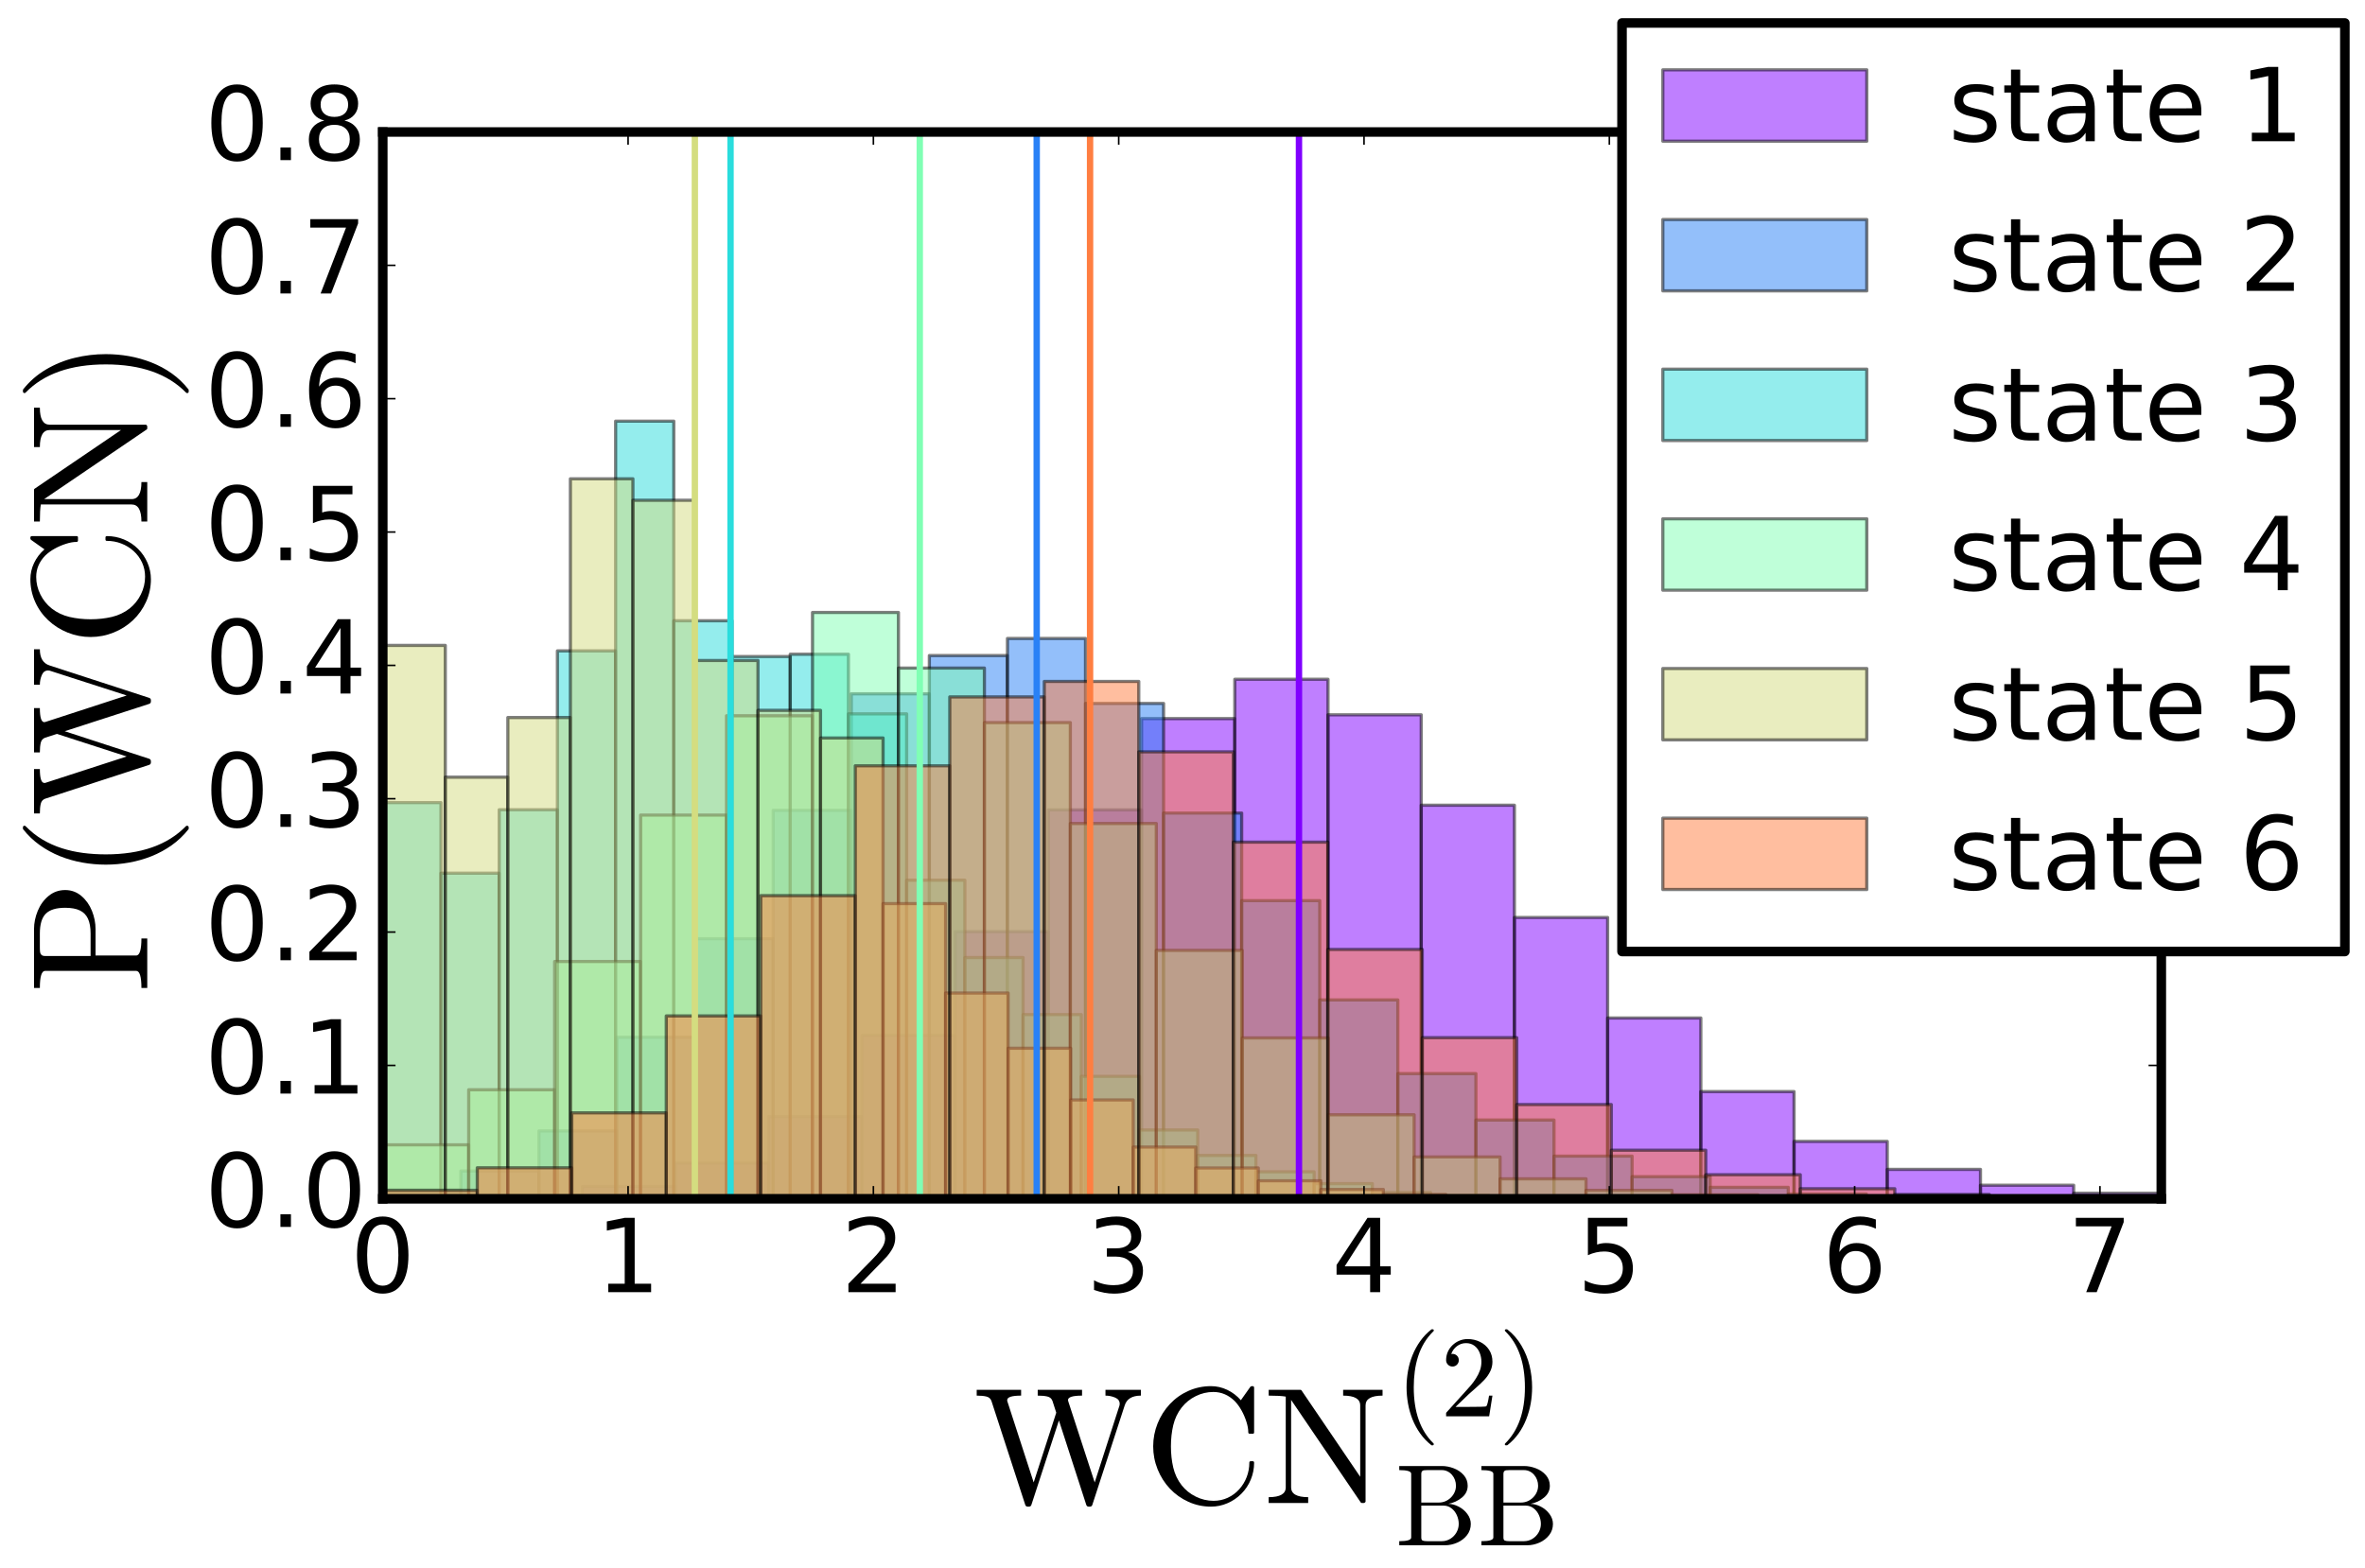 <?xml version="1.0" encoding="utf-8" standalone="no"?>
<!DOCTYPE svg PUBLIC "-//W3C//DTD SVG 1.1//EN"
  "http://www.w3.org/Graphics/SVG/1.1/DTD/svg11.dtd">
<!-- Created with matplotlib (http://matplotlib.org/) -->
<svg height="492pt" version="1.1" viewBox="0 0 742 492" width="742pt" xmlns="http://www.w3.org/2000/svg" xmlns:xlink="http://www.w3.org/1999/xlink">
 <defs>
  <style type="text/css">
*{stroke-linecap:butt;stroke-linejoin:round;stroke-miterlimit:100000;}
  </style>
 </defs>
 <g id="figure_1">
  <g id="patch_1">
   <path d="M 0 492.51 
L 742.885 492.51 
L 742.885 0 
L 0 0 
z
" style="fill:#ffffff;"/>
  </g>
  <g id="axes_1">
   <g id="patch_2">
    <path d="M 120.09 376.22 
L 678.09 376.22 
L 678.09 41.42 
L 120.09 41.42 
z
" style="fill:#ffffff;"/>
   </g>
   <g id="patch_3">
    <path clip-path="url(#p6358e1a612)" d="M 124.212 376.22 
L 153.456 376.22 
L 153.456 376.012 
L 124.212 376.012 
z
" style="fill:#8000ff;opacity:0.5;stroke:#000000;stroke-linejoin:miter;"/>
   </g>
   <g id="patch_4">
    <path clip-path="url(#p6358e1a612)" d="M 153.456 376.22 
L 182.7 376.22 
L 182.7 375.199 
L 153.456 375.199 
z
" style="fill:#8000ff;opacity:0.5;stroke:#000000;stroke-linejoin:miter;"/>
   </g>
   <g id="patch_5">
    <path clip-path="url(#p6358e1a612)" d="M 182.7 376.22 
L 211.944 376.22 
L 211.944 372.339 
L 182.7 372.339 
z
" style="fill:#8000ff;opacity:0.5;stroke:#000000;stroke-linejoin:miter;"/>
   </g>
   <g id="patch_6">
    <path clip-path="url(#p6358e1a612)" d="M 211.944 376.22 
L 241.188 376.22 
L 241.188 365.052 
L 211.944 365.052 
z
" style="fill:#8000ff;opacity:0.5;stroke:#000000;stroke-linejoin:miter;"/>
   </g>
   <g id="patch_7">
    <path clip-path="url(#p6358e1a612)" d="M 241.188 376.22 
L 270.432 376.22 
L 270.432 350.41 
L 241.188 350.41 
z
" style="fill:#8000ff;opacity:0.5;stroke:#000000;stroke-linejoin:miter;"/>
   </g>
   <g id="patch_8">
    <path clip-path="url(#p6358e1a612)" d="M 270.432 376.22 
L 299.676 376.22 
L 299.676 324.947 
L 270.432 324.947 
z
" style="fill:#8000ff;opacity:0.5;stroke:#000000;stroke-linejoin:miter;"/>
   </g>
   <g id="patch_9">
    <path clip-path="url(#p6358e1a612)" d="M 299.676 376.22 
L 328.92 376.22 
L 328.92 292.375 
L 299.676 292.375 
z
" style="fill:#8000ff;opacity:0.5;stroke:#000000;stroke-linejoin:miter;"/>
   </g>
   <g id="patch_10">
    <path clip-path="url(#p6358e1a612)" d="M 328.92 376.22 
L 358.164 376.22 
L 358.164 254.171 
L 328.92 254.171 
z
" style="fill:#8000ff;opacity:0.5;stroke:#000000;stroke-linejoin:miter;"/>
   </g>
   <g id="patch_11">
    <path clip-path="url(#p6358e1a612)" d="M 358.164 376.22 
L 387.408 376.22 
L 387.408 225.515 
L 358.164 225.515 
z
" style="fill:#8000ff;opacity:0.5;stroke:#000000;stroke-linejoin:miter;"/>
   </g>
   <g id="patch_12">
    <path clip-path="url(#p6358e1a612)" d="M 387.408 376.22 
L 416.652 376.22 
L 416.652 213.176 
L 387.408 213.176 
z
" style="fill:#8000ff;opacity:0.5;stroke:#000000;stroke-linejoin:miter;"/>
   </g>
   <g id="patch_13">
    <path clip-path="url(#p6358e1a612)" d="M 416.652 376.22 
L 445.897 376.22 
L 445.897 224.328 
L 416.652 224.328 
z
" style="fill:#8000ff;opacity:0.5;stroke:#000000;stroke-linejoin:miter;"/>
   </g>
   <g id="patch_14">
    <path clip-path="url(#p6358e1a612)" d="M 445.897 376.22 
L 475.141 376.22 
L 475.141 252.71 
L 445.897 252.71 
z
" style="fill:#8000ff;opacity:0.5;stroke:#000000;stroke-linejoin:miter;"/>
   </g>
   <g id="patch_15">
    <path clip-path="url(#p6358e1a612)" d="M 475.141 376.22 
L 504.385 376.22 
L 504.385 287.936 
L 475.141 287.936 
z
" style="fill:#8000ff;opacity:0.5;stroke:#000000;stroke-linejoin:miter;"/>
   </g>
   <g id="patch_16">
    <path clip-path="url(#p6358e1a612)" d="M 504.385 376.22 
L 533.629 376.22 
L 533.629 319.482 
L 504.385 319.482 
z
" style="fill:#8000ff;opacity:0.5;stroke:#000000;stroke-linejoin:miter;"/>
   </g>
   <g id="patch_17">
    <path clip-path="url(#p6358e1a612)" d="M 533.629 376.22 
L 562.873 376.22 
L 562.873 342.572 
L 533.629 342.572 
z
" style="fill:#8000ff;opacity:0.5;stroke:#000000;stroke-linejoin:miter;"/>
   </g>
   <g id="patch_18">
    <path clip-path="url(#p6358e1a612)" d="M 562.873 376.22 
L 592.117 376.22 
L 592.117 358.208 
L 562.873 358.208 
z
" style="fill:#8000ff;opacity:0.5;stroke:#000000;stroke-linejoin:miter;"/>
   </g>
   <g id="patch_19">
    <path clip-path="url(#p6358e1a612)" d="M 592.117 376.22 
L 621.361 376.22 
L 621.361 366.995 
L 592.117 366.995 
z
" style="fill:#8000ff;opacity:0.5;stroke:#000000;stroke-linejoin:miter;"/>
   </g>
   <g id="patch_20">
    <path clip-path="url(#p6358e1a612)" d="M 621.361 376.22 
L 650.605 376.22 
L 650.605 371.965 
L 621.361 371.965 
z
" style="fill:#8000ff;opacity:0.5;stroke:#000000;stroke-linejoin:miter;"/>
   </g>
   <g id="patch_21">
    <path clip-path="url(#p6358e1a612)" d="M 650.605 376.22 
L 679.849 376.22 
L 679.849 374.466 
L 650.605 374.466 
z
" style="fill:#8000ff;opacity:0.5;stroke:#000000;stroke-linejoin:miter;"/>
   </g>
   <g id="patch_22">
    <path clip-path="url(#p6358e1a612)" d="M 679.849 376.22 
L 709.093 376.22 
L 709.093 375.46 
L 679.849 375.46 
z
" style="fill:#8000ff;opacity:0.5;stroke:#000000;stroke-linejoin:miter;"/>
   </g>
   <g id="patch_23">
    <path clip-path="url(#p6358e1a612)" d="M 709.093 376.22 
L 738.337 376.22 
L 738.337 375.97 
L 709.093 375.97 
z
" style="fill:#8000ff;opacity:0.5;stroke:#000000;stroke-linejoin:miter;"/>
   </g>
   <g id="patch_24">
    <path clip-path="url(#p6358e1a612)" d="M 738.337 376.22 
L 767.581 376.22 
L 767.581 376.146 
L 738.337 376.146 
z
" style="fill:#8000ff;opacity:0.5;stroke:#000000;stroke-linejoin:miter;"/>
   </g>
   <g id="patch_25">
    <path clip-path="url(#p6358e1a612)" d="M 767.581 376.22 
L 796.825 376.22 
L 796.825 376.207 
L 767.581 376.207 
z
" style="fill:#8000ff;opacity:0.5;stroke:#000000;stroke-linejoin:miter;"/>
   </g>
   <g id="patch_26">
    <path clip-path="url(#p6358e1a612)" d="M 796.825 376.22 
L 826.069 376.22 
L 826.069 376.219 
L 796.825 376.219 
z
" style="fill:#8000ff;opacity:0.5;stroke:#000000;stroke-linejoin:miter;"/>
   </g>
   <g id="patch_27">
    <path clip-path="url(#p6358e1a612)" d="M 826.069 376.22 
L 855.313 376.22 
L 855.313 376.218 
L 826.069 376.218 
z
" style="fill:#8000ff;opacity:0.5;stroke:#000000;stroke-linejoin:miter;"/>
   </g>
   <g id="patch_28">
    <path clip-path="url(#p6358e1a612)" d="M 120.09 376.22 
L 144.588 376.22 
L 144.588 373.468 
L 120.09 373.468 
z
" style="fill:#2981f6;opacity:0.5;stroke:#000000;stroke-linejoin:miter;"/>
   </g>
   <g id="patch_29">
    <path clip-path="url(#p6358e1a612)" d="M 144.588 376.22 
L 169.086 376.22 
L 169.086 367.497 
L 144.588 367.497 
z
" style="fill:#2981f6;opacity:0.5;stroke:#000000;stroke-linejoin:miter;"/>
   </g>
   <g id="patch_30">
    <path clip-path="url(#p6358e1a612)" d="M 169.086 376.22 
L 193.584 376.22 
L 193.584 354.923 
L 169.086 354.923 
z
" style="fill:#2981f6;opacity:0.5;stroke:#000000;stroke-linejoin:miter;"/>
   </g>
   <g id="patch_31">
    <path clip-path="url(#p6358e1a612)" d="M 193.584 376.22 
L 218.082 376.22 
L 218.082 325.506 
L 193.584 325.506 
z
" style="fill:#2981f6;opacity:0.5;stroke:#000000;stroke-linejoin:miter;"/>
   </g>
   <g id="patch_32">
    <path clip-path="url(#p6358e1a612)" d="M 218.082 376.22 
L 242.58 376.22 
L 242.58 294.603 
L 218.082 294.603 
z
" style="fill:#2981f6;opacity:0.5;stroke:#000000;stroke-linejoin:miter;"/>
   </g>
   <g id="patch_33">
    <path clip-path="url(#p6358e1a612)" d="M 242.58 376.22 
L 267.078 376.22 
L 267.078 254.301 
L 242.58 254.301 
z
" style="fill:#2981f6;opacity:0.5;stroke:#000000;stroke-linejoin:miter;"/>
   </g>
   <g id="patch_34">
    <path clip-path="url(#p6358e1a612)" d="M 267.078 376.22 
L 291.576 376.22 
L 291.576 217.739 
L 267.078 217.739 
z
" style="fill:#2981f6;opacity:0.5;stroke:#000000;stroke-linejoin:miter;"/>
   </g>
   <g id="patch_35">
    <path clip-path="url(#p6358e1a612)" d="M 291.576 376.22 
L 316.074 376.22 
L 316.074 205.73 
L 291.576 205.73 
z
" style="fill:#2981f6;opacity:0.5;stroke:#000000;stroke-linejoin:miter;"/>
   </g>
   <g id="patch_36">
    <path clip-path="url(#p6358e1a612)" d="M 316.074 376.22 
L 340.572 376.22 
L 340.572 200.373 
L 316.074 200.373 
z
" style="fill:#2981f6;opacity:0.5;stroke:#000000;stroke-linejoin:miter;"/>
   </g>
   <g id="patch_37">
    <path clip-path="url(#p6358e1a612)" d="M 340.572 376.22 
L 365.07 376.22 
L 365.07 220.764 
L 340.572 220.764 
z
" style="fill:#2981f6;opacity:0.5;stroke:#000000;stroke-linejoin:miter;"/>
   </g>
   <g id="patch_38">
    <path clip-path="url(#p6358e1a612)" d="M 365.07 376.22 
L 389.568 376.22 
L 389.568 255.168 
L 365.07 255.168 
z
" style="fill:#2981f6;opacity:0.5;stroke:#000000;stroke-linejoin:miter;"/>
   </g>
   <g id="patch_39">
    <path clip-path="url(#p6358e1a612)" d="M 389.568 376.22 
L 414.066 376.22 
L 414.066 282.649 
L 389.568 282.649 
z
" style="fill:#2981f6;opacity:0.5;stroke:#000000;stroke-linejoin:miter;"/>
   </g>
   <g id="patch_40">
    <path clip-path="url(#p6358e1a612)" d="M 414.066 376.22 
L 438.564 376.22 
L 438.564 313.812 
L 414.066 313.812 
z
" style="fill:#2981f6;opacity:0.5;stroke:#000000;stroke-linejoin:miter;"/>
   </g>
   <g id="patch_41">
    <path clip-path="url(#p6358e1a612)" d="M 438.564 376.22 
L 463.062 376.22 
L 463.062 336.942 
L 438.564 336.942 
z
" style="fill:#2981f6;opacity:0.5;stroke:#000000;stroke-linejoin:miter;"/>
   </g>
   <g id="patch_42">
    <path clip-path="url(#p6358e1a612)" d="M 463.062 376.22 
L 487.56 376.22 
L 487.56 351.505 
L 463.062 351.505 
z
" style="fill:#2981f6;opacity:0.5;stroke:#000000;stroke-linejoin:miter;"/>
   </g>
   <g id="patch_43">
    <path clip-path="url(#p6358e1a612)" d="M 487.56 376.22 
L 512.058 376.22 
L 512.058 362.829 
L 487.56 362.829 
z
" style="fill:#2981f6;opacity:0.5;stroke:#000000;stroke-linejoin:miter;"/>
   </g>
   <g id="patch_44">
    <path clip-path="url(#p6358e1a612)" d="M 512.058 376.22 
L 536.556 376.22 
L 536.556 369.28 
L 512.058 369.28 
z
" style="fill:#2981f6;opacity:0.5;stroke:#000000;stroke-linejoin:miter;"/>
   </g>
   <g id="patch_45">
    <path clip-path="url(#p6358e1a612)" d="M 536.556 376.22 
L 561.054 376.22 
L 561.054 372.62 
L 536.556 372.62 
z
" style="fill:#2981f6;opacity:0.5;stroke:#000000;stroke-linejoin:miter;"/>
   </g>
   <g id="patch_46">
    <path clip-path="url(#p6358e1a612)" d="M 561.054 376.22 
L 585.552 376.22 
L 585.552 374.701 
L 561.054 374.701 
z
" style="fill:#2981f6;opacity:0.5;stroke:#000000;stroke-linejoin:miter;"/>
   </g>
   <g id="patch_47">
    <path clip-path="url(#p6358e1a612)" d="M 585.552 376.22 
L 610.05 376.22 
L 610.05 375.586 
L 585.552 375.586 
z
" style="fill:#2981f6;opacity:0.5;stroke:#000000;stroke-linejoin:miter;"/>
   </g>
   <g id="patch_48">
    <path clip-path="url(#p6358e1a612)" d="M 610.05 376.22 
L 634.548 376.22 
L 634.548 375.952 
L 610.05 375.952 
z
" style="fill:#2981f6;opacity:0.5;stroke:#000000;stroke-linejoin:miter;"/>
   </g>
   <g id="patch_49">
    <path clip-path="url(#p6358e1a612)" d="M 634.548 376.22 
L 659.046 376.22 
L 659.046 376.132 
L 634.548 376.132 
z
" style="fill:#2981f6;opacity:0.5;stroke:#000000;stroke-linejoin:miter;"/>
   </g>
   <g id="patch_50">
    <path clip-path="url(#p6358e1a612)" d="M 659.046 376.22 
L 683.544 376.22 
L 683.544 376.183 
L 659.046 376.183 
z
" style="fill:#2981f6;opacity:0.5;stroke:#000000;stroke-linejoin:miter;"/>
   </g>
   <g id="patch_51">
    <path clip-path="url(#p6358e1a612)" d="M 683.544 376.22 
L 708.042 376.22 
L 708.042 376.213 
L 683.544 376.213 
z
" style="fill:#2981f6;opacity:0.5;stroke:#000000;stroke-linejoin:miter;"/>
   </g>
   <g id="patch_52">
    <path clip-path="url(#p6358e1a612)" d="M 708.042 376.22 
L 732.54 376.22 
L 732.54 376.218 
L 708.042 376.218 
z
" style="fill:#2981f6;opacity:0.5;stroke:#000000;stroke-linejoin:miter;"/>
   </g>
   <g id="patch_53">
    <path clip-path="url(#p6358e1a612)" d="M 120.09 376.22 
L 138.353 376.22 
L 138.353 251.887 
L 120.09 251.887 
z
" style="fill:#2adddd;opacity:0.5;stroke:#000000;stroke-linejoin:miter;"/>
   </g>
   <g id="patch_54">
    <path clip-path="url(#p6358e1a612)" d="M 138.353 376.22 
L 156.616 376.22 
L 156.616 274.037 
L 138.353 274.037 
z
" style="fill:#2adddd;opacity:0.5;stroke:#000000;stroke-linejoin:miter;"/>
   </g>
   <g id="patch_55">
    <path clip-path="url(#p6358e1a612)" d="M 156.616 376.22 
L 174.879 376.22 
L 174.879 254.124 
L 156.616 254.124 
z
" style="fill:#2adddd;opacity:0.5;stroke:#000000;stroke-linejoin:miter;"/>
   </g>
   <g id="patch_56">
    <path clip-path="url(#p6358e1a612)" d="M 174.879 376.22 
L 193.142 376.22 
L 193.142 204.273 
L 174.879 204.273 
z
" style="fill:#2adddd;opacity:0.5;stroke:#000000;stroke-linejoin:miter;"/>
   </g>
   <g id="patch_57">
    <path clip-path="url(#p6358e1a612)" d="M 193.142 376.22 
L 211.405 376.22 
L 211.405 132.176 
L 193.142 132.176 
z
" style="fill:#2adddd;opacity:0.5;stroke:#000000;stroke-linejoin:miter;"/>
   </g>
   <g id="patch_58">
    <path clip-path="url(#p6358e1a612)" d="M 211.405 376.22 
L 229.668 376.22 
L 229.668 194.811 
L 211.405 194.811 
z
" style="fill:#2adddd;opacity:0.5;stroke:#000000;stroke-linejoin:miter;"/>
   </g>
   <g id="patch_59">
    <path clip-path="url(#p6358e1a612)" d="M 229.668 376.22 
L 247.931 376.22 
L 247.931 206.037 
L 229.668 206.037 
z
" style="fill:#2adddd;opacity:0.5;stroke:#000000;stroke-linejoin:miter;"/>
   </g>
   <g id="patch_60">
    <path clip-path="url(#p6358e1a612)" d="M 247.931 376.22 
L 266.194 376.22 
L 266.194 205.318 
L 247.931 205.318 
z
" style="fill:#2adddd;opacity:0.5;stroke:#000000;stroke-linejoin:miter;"/>
   </g>
   <g id="patch_61">
    <path clip-path="url(#p6358e1a612)" d="M 266.194 376.22 
L 284.457 376.22 
L 284.457 224.036 
L 266.194 224.036 
z
" style="fill:#2adddd;opacity:0.5;stroke:#000000;stroke-linejoin:miter;"/>
   </g>
   <g id="patch_62">
    <path clip-path="url(#p6358e1a612)" d="M 284.457 376.22 
L 302.72 376.22 
L 302.72 276.235 
L 284.457 276.235 
z
" style="fill:#2adddd;opacity:0.5;stroke:#000000;stroke-linejoin:miter;"/>
   </g>
   <g id="patch_63">
    <path clip-path="url(#p6358e1a612)" d="M 302.72 376.22 
L 320.983 376.22 
L 320.983 300.505 
L 302.72 300.505 
z
" style="fill:#2adddd;opacity:0.5;stroke:#000000;stroke-linejoin:miter;"/>
   </g>
   <g id="patch_64">
    <path clip-path="url(#p6358e1a612)" d="M 320.983 376.22 
L 339.246 376.22 
L 339.246 318.407 
L 320.983 318.407 
z
" style="fill:#2adddd;opacity:0.5;stroke:#000000;stroke-linejoin:miter;"/>
   </g>
   <g id="patch_65">
    <path clip-path="url(#p6358e1a612)" d="M 339.246 376.22 
L 357.509 376.22 
L 357.509 337.794 
L 339.246 337.794 
z
" style="fill:#2adddd;opacity:0.5;stroke:#000000;stroke-linejoin:miter;"/>
   </g>
   <g id="patch_66">
    <path clip-path="url(#p6358e1a612)" d="M 357.509 376.22 
L 375.773 376.22 
L 375.773 354.626 
L 357.509 354.626 
z
" style="fill:#2adddd;opacity:0.5;stroke:#000000;stroke-linejoin:miter;"/>
   </g>
   <g id="patch_67">
    <path clip-path="url(#p6358e1a612)" d="M 375.773 376.22 
L 394.036 376.22 
L 394.036 362.618 
L 375.773 362.618 
z
" style="fill:#2adddd;opacity:0.5;stroke:#000000;stroke-linejoin:miter;"/>
   </g>
   <g id="patch_68">
    <path clip-path="url(#p6358e1a612)" d="M 394.036 376.22 
L 412.299 376.22 
L 412.299 367.76 
L 394.036 367.76 
z
" style="fill:#2adddd;opacity:0.5;stroke:#000000;stroke-linejoin:miter;"/>
   </g>
   <g id="patch_69">
    <path clip-path="url(#p6358e1a612)" d="M 412.299 376.22 
L 430.562 376.22 
L 430.562 371.47 
L 412.299 371.47 
z
" style="fill:#2adddd;opacity:0.5;stroke:#000000;stroke-linejoin:miter;"/>
   </g>
   <g id="patch_70">
    <path clip-path="url(#p6358e1a612)" d="M 430.562 376.22 
L 448.825 376.22 
L 448.825 374.222 
L 430.562 374.222 
z
" style="fill:#2adddd;opacity:0.5;stroke:#000000;stroke-linejoin:miter;"/>
   </g>
   <g id="patch_71">
    <path clip-path="url(#p6358e1a612)" d="M 448.825 376.22 
L 467.088 376.22 
L 467.088 375.103 
L 448.825 375.103 
z
" style="fill:#2adddd;opacity:0.5;stroke:#000000;stroke-linejoin:miter;"/>
   </g>
   <g id="patch_72">
    <path clip-path="url(#p6358e1a612)" d="M 467.088 376.22 
L 485.351 376.22 
L 485.351 375.648 
L 467.088 375.648 
z
" style="fill:#2adddd;opacity:0.5;stroke:#000000;stroke-linejoin:miter;"/>
   </g>
   <g id="patch_73">
    <path clip-path="url(#p6358e1a612)" d="M 485.351 376.22 
L 503.614 376.22 
L 503.614 375.998 
L 485.351 375.998 
z
" style="fill:#2adddd;opacity:0.5;stroke:#000000;stroke-linejoin:miter;"/>
   </g>
   <g id="patch_74">
    <path clip-path="url(#p6358e1a612)" d="M 503.614 376.22 
L 521.877 376.22 
L 521.877 376.129 
L 503.614 376.129 
z
" style="fill:#2adddd;opacity:0.5;stroke:#000000;stroke-linejoin:miter;"/>
   </g>
   <g id="patch_75">
    <path clip-path="url(#p6358e1a612)" d="M 521.877 376.22 
L 540.14 376.22 
L 540.14 376.187 
L 521.877 376.187 
z
" style="fill:#2adddd;opacity:0.5;stroke:#000000;stroke-linejoin:miter;"/>
   </g>
   <g id="patch_76">
    <path clip-path="url(#p6358e1a612)" d="M 540.14 376.22 
L 558.403 376.22 
L 558.403 376.205 
L 540.14 376.205 
z
" style="fill:#2adddd;opacity:0.5;stroke:#000000;stroke-linejoin:miter;"/>
   </g>
   <g id="patch_77">
    <path clip-path="url(#p6358e1a612)" d="M 558.403 376.22 
L 576.666 376.22 
L 576.666 376.216 
L 558.403 376.216 
z
" style="fill:#2adddd;opacity:0.5;stroke:#000000;stroke-linejoin:miter;"/>
   </g>
   <g id="patch_78">
    <path clip-path="url(#p6358e1a612)" d="M 120.09 376.22 
L 147.055 376.22 
L 147.055 359.285 
L 120.09 359.285 
z
" style="fill:#80ffb4;opacity:0.5;stroke:#000000;stroke-linejoin:miter;"/>
   </g>
   <g id="patch_79">
    <path clip-path="url(#p6358e1a612)" d="M 147.055 376.22 
L 174.02 376.22 
L 174.02 342 
L 147.055 342 
z
" style="fill:#80ffb4;opacity:0.5;stroke:#000000;stroke-linejoin:miter;"/>
   </g>
   <g id="patch_80">
    <path clip-path="url(#p6358e1a612)" d="M 174.02 376.22 
L 200.986 376.22 
L 200.986 301.747 
L 174.02 301.747 
z
" style="fill:#80ffb4;opacity:0.5;stroke:#000000;stroke-linejoin:miter;"/>
   </g>
   <g id="patch_81">
    <path clip-path="url(#p6358e1a612)" d="M 200.986 376.22 
L 227.951 376.22 
L 227.951 255.8 
L 200.986 255.8 
z
" style="fill:#80ffb4;opacity:0.5;stroke:#000000;stroke-linejoin:miter;"/>
   </g>
   <g id="patch_82">
    <path clip-path="url(#p6358e1a612)" d="M 227.951 376.22 
L 254.916 376.22 
L 254.916 224.629 
L 227.951 224.629 
z
" style="fill:#80ffb4;opacity:0.5;stroke:#000000;stroke-linejoin:miter;"/>
   </g>
   <g id="patch_83">
    <path clip-path="url(#p6358e1a612)" d="M 254.916 376.22 
L 281.881 376.22 
L 281.881 192.212 
L 254.916 192.212 
z
" style="fill:#80ffb4;opacity:0.5;stroke:#000000;stroke-linejoin:miter;"/>
   </g>
   <g id="patch_84">
    <path clip-path="url(#p6358e1a612)" d="M 281.881 376.22 
L 308.847 376.22 
L 308.847 209.663 
L 281.881 209.663 
z
" style="fill:#80ffb4;opacity:0.5;stroke:#000000;stroke-linejoin:miter;"/>
   </g>
   <g id="patch_85">
    <path clip-path="url(#p6358e1a612)" d="M 308.847 376.22 
L 335.812 376.22 
L 335.812 226.779 
L 308.847 226.779 
z
" style="fill:#80ffb4;opacity:0.5;stroke:#000000;stroke-linejoin:miter;"/>
   </g>
   <g id="patch_86">
    <path clip-path="url(#p6358e1a612)" d="M 335.812 376.22 
L 362.777 376.22 
L 362.777 258.447 
L 335.812 258.447 
z
" style="fill:#80ffb4;opacity:0.5;stroke:#000000;stroke-linejoin:miter;"/>
   </g>
   <g id="patch_87">
    <path clip-path="url(#p6358e1a612)" d="M 362.777 376.22 
L 389.742 376.22 
L 389.742 298.25 
L 362.777 298.25 
z
" style="fill:#80ffb4;opacity:0.5;stroke:#000000;stroke-linejoin:miter;"/>
   </g>
   <g id="patch_88">
    <path clip-path="url(#p6358e1a612)" d="M 389.742 376.22 
L 416.707 376.22 
L 416.707 325.737 
L 389.742 325.737 
z
" style="fill:#80ffb4;opacity:0.5;stroke:#000000;stroke-linejoin:miter;"/>
   </g>
   <g id="patch_89">
    <path clip-path="url(#p6358e1a612)" d="M 416.707 376.22 
L 443.673 376.22 
L 443.673 349.858 
L 416.707 349.858 
z
" style="fill:#80ffb4;opacity:0.5;stroke:#000000;stroke-linejoin:miter;"/>
   </g>
   <g id="patch_90">
    <path clip-path="url(#p6358e1a612)" d="M 443.673 376.22 
L 470.638 376.22 
L 470.638 363.084 
L 443.673 363.084 
z
" style="fill:#80ffb4;opacity:0.5;stroke:#000000;stroke-linejoin:miter;"/>
   </g>
   <g id="patch_91">
    <path clip-path="url(#p6358e1a612)" d="M 470.638 376.22 
L 497.603 376.22 
L 497.603 369.957 
L 470.638 369.957 
z
" style="fill:#80ffb4;opacity:0.5;stroke:#000000;stroke-linejoin:miter;"/>
   </g>
   <g id="patch_92">
    <path clip-path="url(#p6358e1a612)" d="M 497.603 376.22 
L 524.568 376.22 
L 524.568 373.571 
L 497.603 373.571 
z
" style="fill:#80ffb4;opacity:0.5;stroke:#000000;stroke-linejoin:miter;"/>
   </g>
   <g id="patch_93">
    <path clip-path="url(#p6358e1a612)" d="M 524.568 376.22 
L 551.533 376.22 
L 551.533 374.957 
L 524.568 374.957 
z
" style="fill:#80ffb4;opacity:0.5;stroke:#000000;stroke-linejoin:miter;"/>
   </g>
   <g id="patch_94">
    <path clip-path="url(#p6358e1a612)" d="M 551.533 376.22 
L 578.499 376.22 
L 578.499 375.673 
L 551.533 375.673 
z
" style="fill:#80ffb4;opacity:0.5;stroke:#000000;stroke-linejoin:miter;"/>
   </g>
   <g id="patch_95">
    <path clip-path="url(#p6358e1a612)" d="M 578.499 376.22 
L 605.464 376.22 
L 605.464 375.976 
L 578.499 375.976 
z
" style="fill:#80ffb4;opacity:0.5;stroke:#000000;stroke-linejoin:miter;"/>
   </g>
   <g id="patch_96">
    <path clip-path="url(#p6358e1a612)" d="M 605.464 376.22 
L 632.429 376.22 
L 632.429 376.113 
L 605.464 376.113 
z
" style="fill:#80ffb4;opacity:0.5;stroke:#000000;stroke-linejoin:miter;"/>
   </g>
   <g id="patch_97">
    <path clip-path="url(#p6358e1a612)" d="M 632.429 376.22 
L 659.394 376.22 
L 659.394 376.184 
L 632.429 376.184 
z
" style="fill:#80ffb4;opacity:0.5;stroke:#000000;stroke-linejoin:miter;"/>
   </g>
   <g id="patch_98">
    <path clip-path="url(#p6358e1a612)" d="M 659.394 376.22 
L 686.36 376.22 
L 686.36 376.202 
L 659.394 376.202 
z
" style="fill:#80ffb4;opacity:0.5;stroke:#000000;stroke-linejoin:miter;"/>
   </g>
   <g id="patch_99">
    <path clip-path="url(#p6358e1a612)" d="M 686.36 376.22 
L 713.325 376.22 
L 713.325 376.215 
L 686.36 376.215 
z
" style="fill:#80ffb4;opacity:0.5;stroke:#000000;stroke-linejoin:miter;"/>
   </g>
   <g id="patch_100">
    <path clip-path="url(#p6358e1a612)" d="M 713.325 376.22 
L 740.29 376.22 
L 740.29 376.217 
L 713.325 376.217 
z
" style="fill:#80ffb4;opacity:0.5;stroke:#000000;stroke-linejoin:miter;"/>
   </g>
   <g id="patch_101">
    <path clip-path="url(#p6358e1a612)" d="M 740.29 376.22 
L 767.255 376.22 
L 767.255 376.219 
L 740.29 376.219 
z
" style="fill:#80ffb4;opacity:0.5;stroke:#000000;stroke-linejoin:miter;"/>
   </g>
   <g id="patch_102">
    <path clip-path="url(#p6358e1a612)" d="M 767.255 376.22 
L 794.22 376.22 
L 794.22 376.219 
L 767.255 376.219 
z
" style="fill:#80ffb4;opacity:0.5;stroke:#000000;stroke-linejoin:miter;"/>
   </g>
   <g id="patch_103">
    <path clip-path="url(#p6358e1a612)" d="M 120.09 376.22 
L 139.71 376.22 
L 139.71 202.548 
L 120.09 202.548 
z
" style="fill:#d4dd80;opacity:0.5;stroke:#000000;stroke-linejoin:miter;"/>
   </g>
   <g id="patch_104">
    <path clip-path="url(#p6358e1a612)" d="M 139.71 376.22 
L 159.331 376.22 
L 159.331 243.898 
L 139.71 243.898 
z
" style="fill:#d4dd80;opacity:0.5;stroke:#000000;stroke-linejoin:miter;"/>
   </g>
   <g id="patch_105">
    <path clip-path="url(#p6358e1a612)" d="M 159.331 376.22 
L 178.951 376.22 
L 178.951 225.183 
L 159.331 225.183 
z
" style="fill:#d4dd80;opacity:0.5;stroke:#000000;stroke-linejoin:miter;"/>
   </g>
   <g id="patch_106">
    <path clip-path="url(#p6358e1a612)" d="M 178.951 376.22 
L 198.572 376.22 
L 198.572 150.261 
L 178.951 150.261 
z
" style="fill:#d4dd80;opacity:0.5;stroke:#000000;stroke-linejoin:miter;"/>
   </g>
   <g id="patch_107">
    <path clip-path="url(#p6358e1a612)" d="M 198.572 376.22 
L 218.192 376.22 
L 218.192 157 
L 198.572 157 
z
" style="fill:#d4dd80;opacity:0.5;stroke:#000000;stroke-linejoin:miter;"/>
   </g>
   <g id="patch_108">
    <path clip-path="url(#p6358e1a612)" d="M 218.192 376.22 
L 237.812 376.22 
L 237.812 207.283 
L 218.192 207.283 
z
" style="fill:#d4dd80;opacity:0.5;stroke:#000000;stroke-linejoin:miter;"/>
   </g>
   <g id="patch_109">
    <path clip-path="url(#p6358e1a612)" d="M 237.812 376.22 
L 257.433 376.22 
L 257.433 222.929 
L 237.812 222.929 
z
" style="fill:#d4dd80;opacity:0.5;stroke:#000000;stroke-linejoin:miter;"/>
   </g>
   <g id="patch_110">
    <path clip-path="url(#p6358e1a612)" d="M 257.433 376.22 
L 277.053 376.22 
L 277.053 231.6 
L 257.433 231.6 
z
" style="fill:#d4dd80;opacity:0.5;stroke:#000000;stroke-linejoin:miter;"/>
   </g>
   <g id="patch_111">
    <path clip-path="url(#p6358e1a612)" d="M 277.053 376.22 
L 296.674 376.22 
L 296.674 283.579 
L 277.053 283.579 
z
" style="fill:#d4dd80;opacity:0.5;stroke:#000000;stroke-linejoin:miter;"/>
   </g>
   <g id="patch_112">
    <path clip-path="url(#p6358e1a612)" d="M 296.674 376.22 
L 316.294 376.22 
L 316.294 311.647 
L 296.674 311.647 
z
" style="fill:#d4dd80;opacity:0.5;stroke:#000000;stroke-linejoin:miter;"/>
   </g>
   <g id="patch_113">
    <path clip-path="url(#p6358e1a612)" d="M 316.294 376.22 
L 335.914 376.22 
L 335.914 328.975 
L 316.294 328.975 
z
" style="fill:#d4dd80;opacity:0.5;stroke:#000000;stroke-linejoin:miter;"/>
   </g>
   <g id="patch_114">
    <path clip-path="url(#p6358e1a612)" d="M 335.914 376.22 
L 355.535 376.22 
L 355.535 345.2 
L 335.914 345.2 
z
" style="fill:#d4dd80;opacity:0.5;stroke:#000000;stroke-linejoin:miter;"/>
   </g>
   <g id="patch_115">
    <path clip-path="url(#p6358e1a612)" d="M 355.535 376.22 
L 375.155 376.22 
L 375.155 359.983 
L 355.535 359.983 
z
" style="fill:#d4dd80;opacity:0.5;stroke:#000000;stroke-linejoin:miter;"/>
   </g>
   <g id="patch_116">
    <path clip-path="url(#p6358e1a612)" d="M 375.155 376.22 
L 394.776 376.22 
L 394.776 366.552 
L 375.155 366.552 
z
" style="fill:#d4dd80;opacity:0.5;stroke:#000000;stroke-linejoin:miter;"/>
   </g>
   <g id="patch_117">
    <path clip-path="url(#p6358e1a612)" d="M 394.776 376.22 
L 414.396 376.22 
L 414.396 370.565 
L 394.776 370.565 
z
" style="fill:#d4dd80;opacity:0.5;stroke:#000000;stroke-linejoin:miter;"/>
   </g>
   <g id="patch_118">
    <path clip-path="url(#p6358e1a612)" d="M 414.396 376.22 
L 434.016 376.22 
L 434.016 373.291 
L 414.396 373.291 
z
" style="fill:#d4dd80;opacity:0.5;stroke:#000000;stroke-linejoin:miter;"/>
   </g>
   <g id="patch_119">
    <path clip-path="url(#p6358e1a612)" d="M 434.016 376.22 
L 453.637 376.22 
L 453.637 374.858 
L 434.016 374.858 
z
" style="fill:#d4dd80;opacity:0.5;stroke:#000000;stroke-linejoin:miter;"/>
   </g>
   <g id="patch_120">
    <path clip-path="url(#p6358e1a612)" d="M 453.637 376.22 
L 473.257 376.22 
L 473.257 375.525 
L 453.637 375.525 
z
" style="fill:#d4dd80;opacity:0.5;stroke:#000000;stroke-linejoin:miter;"/>
   </g>
   <g id="patch_121">
    <path clip-path="url(#p6358e1a612)" d="M 473.257 376.22 
L 492.878 376.22 
L 492.878 375.873 
L 473.257 375.873 
z
" style="fill:#d4dd80;opacity:0.5;stroke:#000000;stroke-linejoin:miter;"/>
   </g>
   <g id="patch_122">
    <path clip-path="url(#p6358e1a612)" d="M 492.878 376.22 
L 512.498 376.22 
L 512.498 376.083 
L 492.878 376.083 
z
" style="fill:#d4dd80;opacity:0.5;stroke:#000000;stroke-linejoin:miter;"/>
   </g>
   <g id="patch_123">
    <path clip-path="url(#p6358e1a612)" d="M 512.498 376.22 
L 532.118 376.22 
L 532.118 376.164 
L 512.498 376.164 
z
" style="fill:#d4dd80;opacity:0.5;stroke:#000000;stroke-linejoin:miter;"/>
   </g>
   <g id="patch_124">
    <path clip-path="url(#p6358e1a612)" d="M 532.118 376.22 
L 551.739 376.22 
L 551.739 376.197 
L 532.118 376.197 
z
" style="fill:#d4dd80;opacity:0.5;stroke:#000000;stroke-linejoin:miter;"/>
   </g>
   <g id="patch_125">
    <path clip-path="url(#p6358e1a612)" d="M 551.739 376.22 
L 571.359 376.22 
L 571.359 376.209 
L 551.739 376.209 
z
" style="fill:#d4dd80;opacity:0.5;stroke:#000000;stroke-linejoin:miter;"/>
   </g>
   <g id="patch_126">
    <path clip-path="url(#p6358e1a612)" d="M 571.359 376.22 
L 590.98 376.22 
L 590.98 376.217 
L 571.359 376.217 
z
" style="fill:#d4dd80;opacity:0.5;stroke:#000000;stroke-linejoin:miter;"/>
   </g>
   <g id="patch_127">
    <path clip-path="url(#p6358e1a612)" d="M 590.98 376.22 
L 610.6 376.22 
L 610.6 376.218 
L 590.98 376.218 
z
" style="fill:#d4dd80;opacity:0.5;stroke:#000000;stroke-linejoin:miter;"/>
   </g>
   <g id="patch_128">
    <path clip-path="url(#p6358e1a612)" d="M 120.09 376.22 
L 149.739 376.22 
L 149.739 373.567 
L 120.09 373.567 
z
" style="fill:#ff7e41;opacity:0.5;stroke:#000000;stroke-linejoin:miter;"/>
   </g>
   <g id="patch_129">
    <path clip-path="url(#p6358e1a612)" d="M 149.739 376.22 
L 179.388 376.22 
L 179.388 366.491 
L 149.739 366.491 
z
" style="fill:#ff7e41;opacity:0.5;stroke:#000000;stroke-linejoin:miter;"/>
   </g>
   <g id="patch_130">
    <path clip-path="url(#p6358e1a612)" d="M 179.388 376.22 
L 209.037 376.22 
L 209.037 349.24 
L 179.388 349.24 
z
" style="fill:#ff7e41;opacity:0.5;stroke:#000000;stroke-linejoin:miter;"/>
   </g>
   <g id="patch_131">
    <path clip-path="url(#p6358e1a612)" d="M 209.037 376.22 
L 238.686 376.22 
L 238.686 318.831 
L 209.037 318.831 
z
" style="fill:#ff7e41;opacity:0.5;stroke:#000000;stroke-linejoin:miter;"/>
   </g>
   <g id="patch_132">
    <path clip-path="url(#p6358e1a612)" d="M 238.686 376.22 
L 268.335 376.22 
L 268.335 281.075 
L 238.686 281.075 
z
" style="fill:#ff7e41;opacity:0.5;stroke:#000000;stroke-linejoin:miter;"/>
   </g>
   <g id="patch_133">
    <path clip-path="url(#p6358e1a612)" d="M 268.335 376.22 
L 297.985 376.22 
L 297.985 240.326 
L 268.335 240.326 
z
" style="fill:#ff7e41;opacity:0.5;stroke:#000000;stroke-linejoin:miter;"/>
   </g>
   <g id="patch_134">
    <path clip-path="url(#p6358e1a612)" d="M 297.985 376.22 
L 327.634 376.22 
L 327.634 218.709 
L 297.985 218.709 
z
" style="fill:#ff7e41;opacity:0.5;stroke:#000000;stroke-linejoin:miter;"/>
   </g>
   <g id="patch_135">
    <path clip-path="url(#p6358e1a612)" d="M 327.634 376.22 
L 357.283 376.22 
L 357.283 213.856 
L 327.634 213.856 
z
" style="fill:#ff7e41;opacity:0.5;stroke:#000000;stroke-linejoin:miter;"/>
   </g>
   <g id="patch_136">
    <path clip-path="url(#p6358e1a612)" d="M 357.283 376.22 
L 386.932 376.22 
L 386.932 235.955 
L 357.283 235.955 
z
" style="fill:#ff7e41;opacity:0.5;stroke:#000000;stroke-linejoin:miter;"/>
   </g>
   <g id="patch_137">
    <path clip-path="url(#p6358e1a612)" d="M 386.932 376.22 
L 416.581 376.22 
L 416.581 264.294 
L 386.932 264.294 
z
" style="fill:#ff7e41;opacity:0.5;stroke:#000000;stroke-linejoin:miter;"/>
   </g>
   <g id="patch_138">
    <path clip-path="url(#p6358e1a612)" d="M 416.581 376.22 
L 446.23 376.22 
L 446.23 297.967 
L 416.581 297.967 
z
" style="fill:#ff7e41;opacity:0.5;stroke:#000000;stroke-linejoin:miter;"/>
   </g>
   <g id="patch_139">
    <path clip-path="url(#p6358e1a612)" d="M 446.23 376.22 
L 475.879 376.22 
L 475.879 325.66 
L 446.23 325.66 
z
" style="fill:#ff7e41;opacity:0.5;stroke:#000000;stroke-linejoin:miter;"/>
   </g>
   <g id="patch_140">
    <path clip-path="url(#p6358e1a612)" d="M 475.879 376.22 
L 505.528 376.22 
L 505.528 346.638 
L 475.879 346.638 
z
" style="fill:#ff7e41;opacity:0.5;stroke:#000000;stroke-linejoin:miter;"/>
   </g>
   <g id="patch_141">
    <path clip-path="url(#p6358e1a612)" d="M 505.528 376.22 
L 535.177 376.22 
L 535.177 360.969 
L 505.528 360.969 
z
" style="fill:#ff7e41;opacity:0.5;stroke:#000000;stroke-linejoin:miter;"/>
   </g>
   <g id="patch_142">
    <path clip-path="url(#p6358e1a612)" d="M 535.177 376.22 
L 564.826 376.22 
L 564.826 368.667 
L 535.177 368.667 
z
" style="fill:#ff7e41;opacity:0.5;stroke:#000000;stroke-linejoin:miter;"/>
   </g>
   <g id="patch_143">
    <path clip-path="url(#p6358e1a612)" d="M 564.826 376.22 
L 594.476 376.22 
L 594.476 373.063 
L 564.826 373.063 
z
" style="fill:#ff7e41;opacity:0.5;stroke:#000000;stroke-linejoin:miter;"/>
   </g>
   <g id="patch_144">
    <path clip-path="url(#p6358e1a612)" d="M 594.476 376.22 
L 624.125 376.22 
L 624.125 374.854 
L 594.476 374.854 
z
" style="fill:#ff7e41;opacity:0.5;stroke:#000000;stroke-linejoin:miter;"/>
   </g>
   <g id="patch_145">
    <path clip-path="url(#p6358e1a612)" d="M 624.125 376.22 
L 653.774 376.22 
L 653.774 375.692 
L 624.125 375.692 
z
" style="fill:#ff7e41;opacity:0.5;stroke:#000000;stroke-linejoin:miter;"/>
   </g>
   <g id="patch_146">
    <path clip-path="url(#p6358e1a612)" d="M 653.774 376.22 
L 683.423 376.22 
L 683.423 376.037 
L 653.774 376.037 
z
" style="fill:#ff7e41;opacity:0.5;stroke:#000000;stroke-linejoin:miter;"/>
   </g>
   <g id="patch_147">
    <path clip-path="url(#p6358e1a612)" d="M 683.423 376.22 
L 713.072 376.22 
L 713.072 376.161 
L 683.423 376.161 
z
" style="fill:#ff7e41;opacity:0.5;stroke:#000000;stroke-linejoin:miter;"/>
   </g>
   <g id="patch_148">
    <path clip-path="url(#p6358e1a612)" d="M 713.072 376.22 
L 742.721 376.22 
L 742.721 376.2 
L 713.072 376.2 
z
" style="fill:#ff7e41;opacity:0.5;stroke:#000000;stroke-linejoin:miter;"/>
   </g>
   <g id="patch_149">
    <path clip-path="url(#p6358e1a612)" d="M 742.721 376.22 
L 772.37 376.22 
L 772.37 376.213 
L 742.721 376.213 
z
" style="fill:#ff7e41;opacity:0.5;stroke:#000000;stroke-linejoin:miter;"/>
   </g>
   <g id="patch_150">
    <path clip-path="url(#p6358e1a612)" d="M 772.37 376.22 
L 802.019 376.22 
L 802.019 376.219 
L 772.37 376.219 
z
" style="fill:#ff7e41;opacity:0.5;stroke:#000000;stroke-linejoin:miter;"/>
   </g>
   <g id="patch_151">
    <path clip-path="url(#p6358e1a612)" d="M 802.019 376.22 
L 831.668 376.22 
L 831.668 376.219 
L 802.019 376.219 
z
" style="fill:#ff7e41;opacity:0.5;stroke:#000000;stroke-linejoin:miter;"/>
   </g>
   <g id="patch_152">
    <path clip-path="url(#p6358e1a612)" d="M 831.668 376.22 
L 861.317 376.22 
L 861.317 376.219 
L 831.668 376.219 
z
" style="fill:#ff7e41;opacity:0.5;stroke:#000000;stroke-linejoin:miter;"/>
   </g>
   <g id="line2d_1">
    <path clip-path="url(#p6358e1a612)" d="M 407.54 376.22 
L 407.54 329.72 
L 407.54 283.22 
L 407.54 236.72 
L 407.54 190.22 
L 407.54 143.72 
L 407.54 97.22 
L 407.54 50.72 
L 407.54 4.22 
L 407.54 -1 
" style="fill:none;stroke:#8000ff;stroke-linecap:square;stroke-width:2.0;"/>
   </g>
   <g id="line2d_2">
    <path clip-path="url(#p6358e1a612)" d="M 325.259 376.22 
L 325.259 329.72 
L 325.259 283.22 
L 325.259 236.72 
L 325.259 190.22 
L 325.259 143.72 
L 325.259 97.22 
L 325.259 50.72 
L 325.259 4.22 
L 325.259 -1 
" style="fill:none;stroke:#2981f6;stroke-linecap:square;stroke-width:2.0;"/>
   </g>
   <g id="line2d_3">
    <path clip-path="url(#p6358e1a612)" d="M 229.202 376.22 
L 229.202 329.72 
L 229.202 283.22 
L 229.202 236.72 
L 229.202 190.22 
L 229.202 143.72 
L 229.202 97.22 
L 229.202 50.72 
L 229.202 4.22 
L 229.202 -1 
" style="fill:none;stroke:#2adddd;stroke-linecap:square;stroke-width:2.0;"/>
   </g>
   <g id="line2d_4">
    <path clip-path="url(#p6358e1a612)" d="M 288.574 376.22 
L 288.574 329.72 
L 288.574 283.22 
L 288.574 236.72 
L 288.574 190.22 
L 288.574 143.72 
L 288.574 97.22 
L 288.574 50.72 
L 288.574 4.22 
L 288.574 -1 
" style="fill:none;stroke:#80ffb4;stroke-linecap:square;stroke-width:2.0;"/>
   </g>
   <g id="line2d_5">
    <path clip-path="url(#p6358e1a612)" d="M 218.005 376.22 
L 218.005 329.72 
L 218.005 283.22 
L 218.005 236.72 
L 218.005 190.22 
L 218.005 143.72 
L 218.005 97.22 
L 218.005 50.72 
L 218.005 4.22 
L 218.005 -1 
" style="fill:none;stroke:#d4dd80;stroke-linecap:square;stroke-width:2.0;"/>
   </g>
   <g id="line2d_6">
    <path clip-path="url(#p6358e1a612)" d="M 341.999 376.22 
L 341.999 329.72 
L 341.999 283.22 
L 341.999 236.72 
L 341.999 190.22 
L 341.999 143.72 
L 341.999 97.22 
L 341.999 50.72 
L 341.999 4.22 
L 341.999 -1 
" style="fill:none;stroke:#ff7e41;stroke-linecap:square;stroke-width:2.0;"/>
   </g>
   <g id="patch_153">
    <path d="M 120.09 41.42 
L 678.09 41.42 
" style="fill:none;stroke:#000000;stroke-linecap:square;stroke-linejoin:miter;stroke-width:3.0;"/>
   </g>
   <g id="patch_154">
    <path d="M 678.09 376.22 
L 678.09 41.42 
" style="fill:none;stroke:#000000;stroke-linecap:square;stroke-linejoin:miter;stroke-width:3.0;"/>
   </g>
   <g id="patch_155">
    <path d="M 120.09 376.22 
L 678.09 376.22 
" style="fill:none;stroke:#000000;stroke-linecap:square;stroke-linejoin:miter;stroke-width:3.0;"/>
   </g>
   <g id="patch_156">
    <path d="M 120.09 376.22 
L 120.09 41.42 
" style="fill:none;stroke:#000000;stroke-linecap:square;stroke-linejoin:miter;stroke-width:3.0;"/>
   </g>
   <g id="matplotlib.axis_1">
    <g id="xtick_1">
     <g id="line2d_7">
      <defs>
       <path d="M 0 0 
L 0 -4 
" id="m509f06a644" style="stroke:#000000;stroke-width:0.5;"/>
      </defs>
      <g>
       <use style="stroke:#000000;stroke-width:0.5;" x="120.09" xlink:href="#m509f06a644" y="376.22"/>
      </g>
     </g>
     <g id="line2d_8">
      <defs>
       <path d="M 0 0 
L 0 4 
" id="m931de295b3" style="stroke:#000000;stroke-width:0.5;"/>
      </defs>
      <g>
       <use style="stroke:#000000;stroke-width:0.5;" x="120.09" xlink:href="#m931de295b3" y="41.42"/>
      </g>
     </g>
     <g id="text_1">
      <!-- 0 -->
      <defs>
       <path d="M 31.781 66.406 
Q 24.172 66.406 20.328 58.906 
Q 16.5 51.422 16.5 36.375 
Q 16.5 21.391 20.328 13.891 
Q 24.172 6.391 31.781 6.391 
Q 39.453 6.391 43.281 13.891 
Q 47.125 21.391 47.125 36.375 
Q 47.125 51.422 43.281 58.906 
Q 39.453 66.406 31.781 66.406 
M 31.781 74.219 
Q 44.047 74.219 50.516 64.516 
Q 56.984 54.828 56.984 36.375 
Q 56.984 17.969 50.516 8.266 
Q 44.047 -1.422 31.781 -1.422 
Q 19.531 -1.422 13.062 8.266 
Q 6.594 17.969 6.594 36.375 
Q 6.594 54.828 13.062 64.516 
Q 19.531 74.219 31.781 74.219 
" id="BitstreamVeraSans-Roman-30"/>
      </defs>
      <g transform="translate(109.91 405.535)scale(0.32 -0.32)">
       <use xlink:href="#BitstreamVeraSans-Roman-30"/>
      </g>
     </g>
    </g>
    <g id="xtick_2">
     <g id="line2d_9">
      <g>
       <use style="stroke:#000000;stroke-width:0.5;" x="197.056" xlink:href="#m509f06a644" y="376.22"/>
      </g>
     </g>
     <g id="line2d_10">
      <g>
       <use style="stroke:#000000;stroke-width:0.5;" x="197.056" xlink:href="#m931de295b3" y="41.42"/>
      </g>
     </g>
     <g id="text_2">
      <!-- 1 -->
      <defs>
       <path d="M 12.406 8.297 
L 28.516 8.297 
L 28.516 63.922 
L 10.984 60.406 
L 10.984 69.391 
L 28.422 72.906 
L 38.281 72.906 
L 38.281 8.297 
L 54.391 8.297 
L 54.391 0 
L 12.406 0 
z
" id="BitstreamVeraSans-Roman-31"/>
      </defs>
      <g transform="translate(186.876 405.535)scale(0.32 -0.32)">
       <use xlink:href="#BitstreamVeraSans-Roman-31"/>
      </g>
     </g>
    </g>
    <g id="xtick_3">
     <g id="line2d_11">
      <g>
       <use style="stroke:#000000;stroke-width:0.5;" x="274.021" xlink:href="#m509f06a644" y="376.22"/>
      </g>
     </g>
     <g id="line2d_12">
      <g>
       <use style="stroke:#000000;stroke-width:0.5;" x="274.021" xlink:href="#m931de295b3" y="41.42"/>
      </g>
     </g>
     <g id="text_3">
      <!-- 2 -->
      <defs>
       <path d="M 19.188 8.297 
L 53.609 8.297 
L 53.609 0 
L 7.328 0 
L 7.328 8.297 
Q 12.938 14.109 22.625 23.891 
Q 32.328 33.688 34.812 36.531 
Q 39.547 41.844 41.422 45.531 
Q 43.312 49.219 43.312 52.781 
Q 43.312 58.594 39.234 62.25 
Q 35.156 65.922 28.609 65.922 
Q 23.969 65.922 18.812 64.312 
Q 13.672 62.703 7.812 59.422 
L 7.812 69.391 
Q 13.766 71.781 18.938 73 
Q 24.125 74.219 28.422 74.219 
Q 39.75 74.219 46.484 68.547 
Q 53.219 62.891 53.219 53.422 
Q 53.219 48.922 51.531 44.891 
Q 49.859 40.875 45.406 35.406 
Q 44.188 33.984 37.641 27.219 
Q 31.109 20.453 19.188 8.297 
" id="BitstreamVeraSans-Roman-32"/>
      </defs>
      <g transform="translate(263.841 405.535)scale(0.32 -0.32)">
       <use xlink:href="#BitstreamVeraSans-Roman-32"/>
      </g>
     </g>
    </g>
    <g id="xtick_4">
     <g id="line2d_13">
      <g>
       <use style="stroke:#000000;stroke-width:0.5;" x="350.987" xlink:href="#m509f06a644" y="376.22"/>
      </g>
     </g>
     <g id="line2d_14">
      <g>
       <use style="stroke:#000000;stroke-width:0.5;" x="350.987" xlink:href="#m931de295b3" y="41.42"/>
      </g>
     </g>
     <g id="text_4">
      <!-- 3 -->
      <defs>
       <path d="M 40.578 39.312 
Q 47.656 37.797 51.625 33 
Q 55.609 28.219 55.609 21.188 
Q 55.609 10.406 48.188 4.484 
Q 40.766 -1.422 27.094 -1.422 
Q 22.516 -1.422 17.656 -0.516 
Q 12.797 0.391 7.625 2.203 
L 7.625 11.719 
Q 11.719 9.328 16.594 8.109 
Q 21.484 6.891 26.812 6.891 
Q 36.078 6.891 40.938 10.547 
Q 45.797 14.203 45.797 21.188 
Q 45.797 27.641 41.281 31.266 
Q 36.766 34.906 28.719 34.906 
L 20.219 34.906 
L 20.219 43.016 
L 29.109 43.016 
Q 36.375 43.016 40.234 45.922 
Q 44.094 48.828 44.094 54.297 
Q 44.094 59.906 40.109 62.906 
Q 36.141 65.922 28.719 65.922 
Q 24.656 65.922 20.016 65.031 
Q 15.375 64.156 9.812 62.312 
L 9.812 71.094 
Q 15.438 72.656 20.344 73.438 
Q 25.25 74.219 29.594 74.219 
Q 40.828 74.219 47.359 69.109 
Q 53.906 64.016 53.906 55.328 
Q 53.906 49.266 50.438 45.094 
Q 46.969 40.922 40.578 39.312 
" id="BitstreamVeraSans-Roman-33"/>
      </defs>
      <g transform="translate(340.807 405.535)scale(0.32 -0.32)">
       <use xlink:href="#BitstreamVeraSans-Roman-33"/>
      </g>
     </g>
    </g>
    <g id="xtick_5">
     <g id="line2d_15">
      <g>
       <use style="stroke:#000000;stroke-width:0.5;" x="427.952" xlink:href="#m509f06a644" y="376.22"/>
      </g>
     </g>
     <g id="line2d_16">
      <g>
       <use style="stroke:#000000;stroke-width:0.5;" x="427.952" xlink:href="#m931de295b3" y="41.42"/>
      </g>
     </g>
     <g id="text_5">
      <!-- 4 -->
      <defs>
       <path d="M 37.797 64.312 
L 12.891 25.391 
L 37.797 25.391 
z
M 35.203 72.906 
L 47.609 72.906 
L 47.609 25.391 
L 58.016 25.391 
L 58.016 17.188 
L 47.609 17.188 
L 47.609 0 
L 37.797 0 
L 37.797 17.188 
L 4.891 17.188 
L 4.891 26.703 
z
" id="BitstreamVeraSans-Roman-34"/>
      </defs>
      <g transform="translate(417.772 405.535)scale(0.32 -0.32)">
       <use xlink:href="#BitstreamVeraSans-Roman-34"/>
      </g>
     </g>
    </g>
    <g id="xtick_6">
     <g id="line2d_17">
      <g>
       <use style="stroke:#000000;stroke-width:0.5;" x="504.918" xlink:href="#m509f06a644" y="376.22"/>
      </g>
     </g>
     <g id="line2d_18">
      <g>
       <use style="stroke:#000000;stroke-width:0.5;" x="504.918" xlink:href="#m931de295b3" y="41.42"/>
      </g>
     </g>
     <g id="text_6">
      <!-- 5 -->
      <defs>
       <path d="M 10.797 72.906 
L 49.516 72.906 
L 49.516 64.594 
L 19.828 64.594 
L 19.828 46.734 
Q 21.969 47.469 24.109 47.828 
Q 26.266 48.188 28.422 48.188 
Q 40.625 48.188 47.75 41.5 
Q 54.891 34.812 54.891 23.391 
Q 54.891 11.625 47.562 5.094 
Q 40.234 -1.422 26.906 -1.422 
Q 22.312 -1.422 17.547 -0.641 
Q 12.797 0.141 7.719 1.703 
L 7.719 11.625 
Q 12.109 9.234 16.797 8.062 
Q 21.484 6.891 26.703 6.891 
Q 35.156 6.891 40.078 11.328 
Q 45.016 15.766 45.016 23.391 
Q 45.016 31 40.078 35.438 
Q 35.156 39.891 26.703 39.891 
Q 22.75 39.891 18.812 39.016 
Q 14.891 38.141 10.797 36.281 
z
" id="BitstreamVeraSans-Roman-35"/>
      </defs>
      <g transform="translate(494.738 405.535)scale(0.32 -0.32)">
       <use xlink:href="#BitstreamVeraSans-Roman-35"/>
      </g>
     </g>
    </g>
    <g id="xtick_7">
     <g id="line2d_19">
      <g>
       <use style="stroke:#000000;stroke-width:0.5;" x="581.883" xlink:href="#m509f06a644" y="376.22"/>
      </g>
     </g>
     <g id="line2d_20">
      <g>
       <use style="stroke:#000000;stroke-width:0.5;" x="581.883" xlink:href="#m931de295b3" y="41.42"/>
      </g>
     </g>
     <g id="text_7">
      <!-- 6 -->
      <defs>
       <path d="M 33.016 40.375 
Q 26.375 40.375 22.484 35.828 
Q 18.609 31.297 18.609 23.391 
Q 18.609 15.531 22.484 10.953 
Q 26.375 6.391 33.016 6.391 
Q 39.656 6.391 43.531 10.953 
Q 47.406 15.531 47.406 23.391 
Q 47.406 31.297 43.531 35.828 
Q 39.656 40.375 33.016 40.375 
M 52.594 71.297 
L 52.594 62.312 
Q 48.875 64.062 45.094 64.984 
Q 41.312 65.922 37.594 65.922 
Q 27.828 65.922 22.672 59.328 
Q 17.531 52.734 16.797 39.406 
Q 19.672 43.656 24.016 45.922 
Q 28.375 48.188 33.594 48.188 
Q 44.578 48.188 50.953 41.516 
Q 57.328 34.859 57.328 23.391 
Q 57.328 12.156 50.688 5.359 
Q 44.047 -1.422 33.016 -1.422 
Q 20.359 -1.422 13.672 8.266 
Q 6.984 17.969 6.984 36.375 
Q 6.984 53.656 15.188 63.938 
Q 23.391 74.219 37.203 74.219 
Q 40.922 74.219 44.703 73.484 
Q 48.484 72.75 52.594 71.297 
" id="BitstreamVeraSans-Roman-36"/>
      </defs>
      <g transform="translate(571.703 405.535)scale(0.32 -0.32)">
       <use xlink:href="#BitstreamVeraSans-Roman-36"/>
      </g>
     </g>
    </g>
    <g id="xtick_8">
     <g id="line2d_21">
      <g>
       <use style="stroke:#000000;stroke-width:0.5;" x="658.849" xlink:href="#m509f06a644" y="376.22"/>
      </g>
     </g>
     <g id="line2d_22">
      <g>
       <use style="stroke:#000000;stroke-width:0.5;" x="658.849" xlink:href="#m931de295b3" y="41.42"/>
      </g>
     </g>
     <g id="text_8">
      <!-- 7 -->
      <defs>
       <path d="M 8.203 72.906 
L 55.078 72.906 
L 55.078 68.703 
L 28.609 0 
L 18.312 0 
L 43.219 64.594 
L 8.203 64.594 
z
" id="BitstreamVeraSans-Roman-37"/>
      </defs>
      <g transform="translate(648.669 405.535)scale(0.32 -0.32)">
       <use xlink:href="#BitstreamVeraSans-Roman-37"/>
      </g>
     </g>
    </g>
    <g id="text_9">
     <!-- ${\rm WCN}_{\rm BB}^{(2)}$ -->
     <defs>
      <path d="M 4.984 0 
L 4.984 2.688 
Q 4.984 2.938 5.172 3.219 
L 20.703 20.406 
Q 24.219 24.219 26.406 26.797 
Q 28.609 29.391 30.75 32.766 
Q 32.906 36.141 34.156 39.625 
Q 35.406 43.109 35.406 47.016 
Q 35.406 51.125 33.891 54.859 
Q 32.375 58.594 29.375 60.844 
Q 26.375 63.094 22.125 63.094 
Q 17.781 63.094 14.312 60.469 
Q 10.844 57.859 9.422 53.719 
Q 9.812 53.812 10.5 53.812 
Q 12.75 53.812 14.328 52.297 
Q 15.922 50.781 15.922 48.391 
Q 15.922 46.094 14.328 44.5 
Q 12.75 42.922 10.5 42.922 
Q 8.156 42.922 6.562 44.547 
Q 4.984 46.188 4.984 48.391 
Q 4.984 52.156 6.391 55.438 
Q 7.812 58.734 10.469 61.297 
Q 13.141 63.875 16.484 65.234 
Q 19.828 66.609 23.578 66.609 
Q 29.297 66.609 34.219 64.188 
Q 39.156 61.766 42.031 57.344 
Q 44.922 52.938 44.922 47.016 
Q 44.922 42.672 43.016 38.766 
Q 41.109 34.859 38.125 31.656 
Q 35.156 28.469 30.516 24.406 
Q 25.875 20.359 24.422 19 
L 13.094 8.109 
L 22.703 8.109 
Q 29.781 8.109 34.547 8.219 
Q 39.312 8.344 39.594 8.594 
Q 40.766 9.859 42 17.828 
L 44.922 17.828 
L 42.094 0 
z
" id="Cmr10-32"/>
      <path d="M 3.078 0 
L 3.078 3.516 
Q 13.375 3.516 13.375 9.422 
L 13.375 64.203 
Q 10.109 64.797 3.078 64.797 
L 3.078 68.312 
L 22.219 68.312 
Q 22.703 68.312 22.906 67.922 
L 58.297 15.828 
L 58.297 58.891 
Q 58.297 64.797 48 64.797 
L 48 68.312 
L 71.781 68.312 
L 71.781 64.797 
Q 61.531 64.797 61.531 58.891 
L 61.531 0.875 
Q 61.531 0.594 61.141 0.297 
Q 60.75 0 60.5 0 
L 59.281 0 
Q 58.797 0 58.594 0.391 
L 16.609 62.203 
L 16.609 9.422 
Q 16.609 3.516 26.906 3.516 
L 26.906 0 
z
" id="Cmr10-4e"/>
      <path d="M 31 -24.812 
Q 25.438 -20.406 21.406 -14.719 
Q 17.391 -9.031 14.812 -2.578 
Q 12.25 3.859 10.984 10.891 
Q 9.719 17.922 9.719 25 
Q 9.719 32.172 10.984 39.203 
Q 12.25 46.234 14.859 52.734 
Q 17.484 59.234 21.531 64.891 
Q 25.594 70.562 31 74.812 
Q 31 75 31.5 75 
L 32.422 75 
Q 32.719 75 32.953 74.734 
Q 33.203 74.469 33.203 74.125 
Q 33.203 73.688 33.016 73.484 
Q 28.125 68.703 24.875 63.234 
Q 21.625 57.766 19.641 51.578 
Q 17.672 45.406 16.797 38.781 
Q 15.922 32.172 15.922 25 
Q 15.922 -6.781 32.906 -23.297 
Q 33.203 -23.578 33.203 -24.125 
Q 33.203 -24.359 32.938 -24.672 
Q 32.672 -25 32.422 -25 
L 31.5 -25 
Q 31 -25 31 -24.812 
" id="Cmr10-28"/>
      <path d="M 6.5 -25 
Q 5.609 -25 5.609 -24.125 
Q 5.609 -23.688 5.812 -23.484 
Q 22.906 -6.781 22.906 25 
Q 22.906 56.781 6 73.297 
Q 5.609 73.531 5.609 74.125 
Q 5.609 74.469 5.875 74.734 
Q 6.156 75 6.5 75 
L 7.422 75 
Q 7.719 75 7.906 74.812 
Q 15.094 69.141 19.875 61.031 
Q 24.656 52.938 26.875 43.75 
Q 29.109 34.578 29.109 25 
Q 29.109 17.922 27.906 11.062 
Q 26.703 4.203 24.094 -2.453 
Q 21.484 -9.125 17.484 -14.766 
Q 13.484 -20.406 7.906 -24.812 
Q 7.719 -25 7.422 -25 
z
" id="Cmr10-29"/>
      <path d="M 3.422 0 
L 3.422 3.516 
Q 13.719 3.516 13.719 6.688 
L 13.719 61.625 
Q 13.719 64.797 3.422 64.797 
L 3.422 68.312 
L 40.188 68.312 
Q 45.266 68.312 50.438 66.328 
Q 55.609 64.359 59 60.469 
Q 62.406 56.594 62.406 51.312 
Q 62.406 45.219 57.391 41.094 
Q 52.391 36.969 45.703 35.688 
Q 50.047 35.688 54.641 33.297 
Q 59.234 30.906 62.156 26.906 
Q 65.094 22.906 65.094 18.406 
Q 65.094 12.938 61.844 8.734 
Q 58.594 4.547 53.422 2.266 
Q 48.25 0 43.016 0 
z
M 22.406 6.688 
Q 22.406 4.547 23.625 4.031 
Q 24.859 3.516 27.484 3.516 
L 40.188 3.516 
Q 44.094 3.516 47.438 5.562 
Q 50.781 7.625 52.734 11.062 
Q 54.688 14.5 54.688 18.406 
Q 54.688 22.219 53.078 25.859 
Q 51.469 29.5 48.453 31.844 
Q 45.453 34.188 41.609 34.188 
L 22.406 34.188 
z
M 22.406 36.812 
L 37.406 36.812 
Q 40.438 36.812 43.094 37.906 
Q 45.75 39.016 47.875 41.094 
Q 50 43.172 51.141 45.781 
Q 52.297 48.391 52.297 51.312 
Q 52.297 53.906 51.438 56.297 
Q 50.594 58.688 48.922 60.641 
Q 47.266 62.594 45.016 63.688 
Q 42.781 64.797 40.188 64.797 
L 27.484 64.797 
Q 25.688 64.797 24.688 64.641 
Q 23.688 64.5 23.047 63.797 
Q 22.406 63.094 22.406 61.625 
z
" id="Cmr10-42"/>
      <path d="M 22.797 10.688 
Q 26.219 6.344 31.344 3.828 
Q 36.469 1.312 42 1.312 
Q 46.625 1.312 50.578 3.141 
Q 54.547 4.984 57.5 8.25 
Q 60.453 11.531 62.031 15.672 
Q 63.625 19.828 63.625 24.422 
Q 63.625 25.203 64.5 25.203 
L 65.719 25.203 
Q 66.5 25.203 66.5 24.219 
Q 66.5 19 64.5 14.141 
Q 62.5 9.281 58.828 5.594 
Q 55.172 1.906 50.406 -0.141 
Q 45.656 -2.203 40.484 -2.203 
Q 33.297 -2.203 26.875 0.703 
Q 20.453 3.609 15.688 8.656 
Q 10.938 13.719 8.266 20.359 
Q 5.609 27 5.609 34.188 
Q 5.609 41.359 8.266 48 
Q 10.938 54.641 15.688 59.719 
Q 20.453 64.797 26.875 67.656 
Q 33.297 70.516 40.484 70.516 
Q 45.609 70.516 50.297 68.281 
Q 54.984 66.062 58.5 62.016 
L 64.312 70.219 
Q 64.891 70.516 64.984 70.516 
L 65.719 70.516 
Q 66.016 70.516 66.25 70.266 
Q 66.5 70.016 66.5 69.672 
L 66.5 42.672 
Q 66.5 41.797 65.719 41.797 
L 63.922 41.797 
Q 62.984 41.797 62.984 42.672 
Q 62.984 45.562 61.828 49.125 
Q 60.688 52.688 58.906 55.875 
Q 57.125 59.078 54.781 61.531 
Q 49.172 67 41.891 67 
Q 36.375 67 31.312 64.5 
Q 26.266 62.016 22.797 57.625 
Q 19.141 52.938 17.719 46.953 
Q 16.312 40.969 16.312 34.188 
Q 16.312 27.391 17.719 21.375 
Q 19.141 15.375 22.797 10.688 
" id="Cmr10-43"/>
      <path d="M 31.109 -1.125 
L 10.688 61.625 
Q 9.906 63.719 7.656 64.25 
Q 5.422 64.797 1.812 64.797 
L 1.812 68.312 
L 28.609 68.312 
L 28.609 64.797 
Q 20.219 64.797 20.219 62.109 
L 20.219 61.625 
L 36.188 12.406 
L 49.812 54.5 
L 47.516 61.625 
Q 46.734 63.719 44.484 64.25 
Q 42.234 64.797 38.625 64.797 
L 38.625 68.312 
L 65.375 68.312 
L 65.375 64.797 
Q 56.891 64.797 56.891 62.109 
Q 56.891 61.969 56.984 61.672 
Q 57.078 61.375 57.078 61.281 
L 73 12.406 
L 87.984 58.891 
Q 88.094 59.188 88.094 59.812 
Q 88.094 62.453 85.297 63.625 
Q 82.516 64.797 79.5 64.797 
L 79.5 68.312 
L 100.875 68.312 
L 100.875 64.797 
Q 92.969 64.797 91.109 58.891 
L 71.578 -1.125 
Q 71.234 -2.203 70.125 -2.203 
L 69.391 -2.203 
Q 68.266 -2.203 67.922 -1.125 
L 51.422 49.812 
L 34.812 -1.125 
Q 34.469 -2.203 33.297 -2.203 
L 32.625 -2.203 
Q 31.453 -2.203 31.109 -1.125 
" id="Cmr10-57"/>
     </defs>
     <g transform="translate(305.49 471.79)scale(0.52 -0.52)">
      <use transform="translate(0.0 0.191)" xlink:href="#Cmr10-57"/>
      <use transform="translate(102.686 0.191)" xlink:href="#Cmr10-43"/>
      <use transform="translate(174.902 0.191)" xlink:href="#Cmr10-4e"/>
      <use transform="translate(254.366 52.5)scale(0.7)" xlink:href="#Cmr10-28"/>
      <use transform="translate(281.539 52.5)scale(0.7)" xlink:href="#Cmr10-32"/>
      <use transform="translate(316.539 52.5)scale(0.7)" xlink:href="#Cmr10-29"/>
      <use transform="translate(254.366 -25.319)scale(0.7)" xlink:href="#Cmr10-42"/>
      <use transform="translate(303.927 -25.319)scale(0.7)" xlink:href="#Cmr10-42"/>
     </g>
    </g>
   </g>
   <g id="matplotlib.axis_2">
    <g id="ytick_1">
     <g id="line2d_23">
      <defs>
       <path d="M 0 0 
L 4 0 
" id="m44b6e29753" style="stroke:#000000;stroke-width:0.5;"/>
      </defs>
      <g>
       <use style="stroke:#000000;stroke-width:0.5;" x="120.09" xlink:href="#m44b6e29753" y="376.22"/>
      </g>
     </g>
     <g id="line2d_24">
      <defs>
       <path d="M 0 0 
L -4 0 
" id="m805459a493" style="stroke:#000000;stroke-width:0.5;"/>
      </defs>
      <g>
       <use style="stroke:#000000;stroke-width:0.5;" x="678.09" xlink:href="#m805459a493" y="376.22"/>
      </g>
     </g>
     <g id="text_10">
      <!-- 0.0 -->
      <defs>
       <path d="M 10.688 12.406 
L 21 12.406 
L 21 0 
L 10.688 0 
z
" id="BitstreamVeraSans-Roman-2e"/>
      </defs>
      <g transform="translate(64.2 385.05)scale(0.32 -0.32)">
       <use xlink:href="#BitstreamVeraSans-Roman-30"/>
       <use x="63.623" xlink:href="#BitstreamVeraSans-Roman-2e"/>
       <use x="95.41" xlink:href="#BitstreamVeraSans-Roman-30"/>
      </g>
     </g>
    </g>
    <g id="ytick_2">
     <g id="line2d_25">
      <g>
       <use style="stroke:#000000;stroke-width:0.5;" x="120.09" xlink:href="#m44b6e29753" y="334.37"/>
      </g>
     </g>
     <g id="line2d_26">
      <g>
       <use style="stroke:#000000;stroke-width:0.5;" x="678.09" xlink:href="#m805459a493" y="334.37"/>
      </g>
     </g>
     <g id="text_11">
      <!-- 0.1 -->
      <g transform="translate(64.2 343.2)scale(0.32 -0.32)">
       <use xlink:href="#BitstreamVeraSans-Roman-30"/>
       <use x="63.623" xlink:href="#BitstreamVeraSans-Roman-2e"/>
       <use x="95.41" xlink:href="#BitstreamVeraSans-Roman-31"/>
      </g>
     </g>
    </g>
    <g id="ytick_3">
     <g id="line2d_27">
      <g>
       <use style="stroke:#000000;stroke-width:0.5;" x="120.09" xlink:href="#m44b6e29753" y="292.52"/>
      </g>
     </g>
     <g id="line2d_28">
      <g>
       <use style="stroke:#000000;stroke-width:0.5;" x="678.09" xlink:href="#m805459a493" y="292.52"/>
      </g>
     </g>
     <g id="text_12">
      <!-- 0.2 -->
      <g transform="translate(64.2 301.35)scale(0.32 -0.32)">
       <use xlink:href="#BitstreamVeraSans-Roman-30"/>
       <use x="63.623" xlink:href="#BitstreamVeraSans-Roman-2e"/>
       <use x="95.41" xlink:href="#BitstreamVeraSans-Roman-32"/>
      </g>
     </g>
    </g>
    <g id="ytick_4">
     <g id="line2d_29">
      <g>
       <use style="stroke:#000000;stroke-width:0.5;" x="120.09" xlink:href="#m44b6e29753" y="250.67"/>
      </g>
     </g>
     <g id="line2d_30">
      <g>
       <use style="stroke:#000000;stroke-width:0.5;" x="678.09" xlink:href="#m805459a493" y="250.67"/>
      </g>
     </g>
     <g id="text_13">
      <!-- 0.3 -->
      <g transform="translate(64.2 259.5)scale(0.32 -0.32)">
       <use xlink:href="#BitstreamVeraSans-Roman-30"/>
       <use x="63.623" xlink:href="#BitstreamVeraSans-Roman-2e"/>
       <use x="95.41" xlink:href="#BitstreamVeraSans-Roman-33"/>
      </g>
     </g>
    </g>
    <g id="ytick_5">
     <g id="line2d_31">
      <g>
       <use style="stroke:#000000;stroke-width:0.5;" x="120.09" xlink:href="#m44b6e29753" y="208.82"/>
      </g>
     </g>
     <g id="line2d_32">
      <g>
       <use style="stroke:#000000;stroke-width:0.5;" x="678.09" xlink:href="#m805459a493" y="208.82"/>
      </g>
     </g>
     <g id="text_14">
      <!-- 0.4 -->
      <g transform="translate(64.2 217.65)scale(0.32 -0.32)">
       <use xlink:href="#BitstreamVeraSans-Roman-30"/>
       <use x="63.623" xlink:href="#BitstreamVeraSans-Roman-2e"/>
       <use x="95.41" xlink:href="#BitstreamVeraSans-Roman-34"/>
      </g>
     </g>
    </g>
    <g id="ytick_6">
     <g id="line2d_33">
      <g>
       <use style="stroke:#000000;stroke-width:0.5;" x="120.09" xlink:href="#m44b6e29753" y="166.97"/>
      </g>
     </g>
     <g id="line2d_34">
      <g>
       <use style="stroke:#000000;stroke-width:0.5;" x="678.09" xlink:href="#m805459a493" y="166.97"/>
      </g>
     </g>
     <g id="text_15">
      <!-- 0.5 -->
      <g transform="translate(64.2 175.8)scale(0.32 -0.32)">
       <use xlink:href="#BitstreamVeraSans-Roman-30"/>
       <use x="63.623" xlink:href="#BitstreamVeraSans-Roman-2e"/>
       <use x="95.41" xlink:href="#BitstreamVeraSans-Roman-35"/>
      </g>
     </g>
    </g>
    <g id="ytick_7">
     <g id="line2d_35">
      <g>
       <use style="stroke:#000000;stroke-width:0.5;" x="120.09" xlink:href="#m44b6e29753" y="125.12"/>
      </g>
     </g>
     <g id="line2d_36">
      <g>
       <use style="stroke:#000000;stroke-width:0.5;" x="678.09" xlink:href="#m805459a493" y="125.12"/>
      </g>
     </g>
     <g id="text_16">
      <!-- 0.6 -->
      <g transform="translate(64.2 133.95)scale(0.32 -0.32)">
       <use xlink:href="#BitstreamVeraSans-Roman-30"/>
       <use x="63.623" xlink:href="#BitstreamVeraSans-Roman-2e"/>
       <use x="95.41" xlink:href="#BitstreamVeraSans-Roman-36"/>
      </g>
     </g>
    </g>
    <g id="ytick_8">
     <g id="line2d_37">
      <g>
       <use style="stroke:#000000;stroke-width:0.5;" x="120.09" xlink:href="#m44b6e29753" y="83.27"/>
      </g>
     </g>
     <g id="line2d_38">
      <g>
       <use style="stroke:#000000;stroke-width:0.5;" x="678.09" xlink:href="#m805459a493" y="83.27"/>
      </g>
     </g>
     <g id="text_17">
      <!-- 0.7 -->
      <g transform="translate(64.2 92.1)scale(0.32 -0.32)">
       <use xlink:href="#BitstreamVeraSans-Roman-30"/>
       <use x="63.623" xlink:href="#BitstreamVeraSans-Roman-2e"/>
       <use x="95.41" xlink:href="#BitstreamVeraSans-Roman-37"/>
      </g>
     </g>
    </g>
    <g id="ytick_9">
     <g id="line2d_39">
      <g>
       <use style="stroke:#000000;stroke-width:0.5;" x="120.09" xlink:href="#m44b6e29753" y="41.42"/>
      </g>
     </g>
     <g id="line2d_40">
      <g>
       <use style="stroke:#000000;stroke-width:0.5;" x="678.09" xlink:href="#m805459a493" y="41.42"/>
      </g>
     </g>
     <g id="text_18">
      <!-- 0.8 -->
      <defs>
       <path d="M 31.781 34.625 
Q 24.75 34.625 20.719 30.859 
Q 16.703 27.094 16.703 20.516 
Q 16.703 13.922 20.719 10.156 
Q 24.75 6.391 31.781 6.391 
Q 38.812 6.391 42.859 10.172 
Q 46.922 13.969 46.922 20.516 
Q 46.922 27.094 42.891 30.859 
Q 38.875 34.625 31.781 34.625 
M 21.922 38.812 
Q 15.578 40.375 12.031 44.719 
Q 8.5 49.078 8.5 55.328 
Q 8.5 64.062 14.719 69.141 
Q 20.953 74.219 31.781 74.219 
Q 42.672 74.219 48.875 69.141 
Q 55.078 64.062 55.078 55.328 
Q 55.078 49.078 51.531 44.719 
Q 48 40.375 41.703 38.812 
Q 48.828 37.156 52.797 32.312 
Q 56.781 27.484 56.781 20.516 
Q 56.781 9.906 50.312 4.234 
Q 43.844 -1.422 31.781 -1.422 
Q 19.734 -1.422 13.25 4.234 
Q 6.781 9.906 6.781 20.516 
Q 6.781 27.484 10.781 32.312 
Q 14.797 37.156 21.922 38.812 
M 18.312 54.391 
Q 18.312 48.734 21.844 45.562 
Q 25.391 42.391 31.781 42.391 
Q 38.141 42.391 41.719 45.562 
Q 45.312 48.734 45.312 54.391 
Q 45.312 60.062 41.719 63.234 
Q 38.141 66.406 31.781 66.406 
Q 25.391 66.406 21.844 63.234 
Q 18.312 60.062 18.312 54.391 
" id="BitstreamVeraSans-Roman-38"/>
      </defs>
      <g transform="translate(64.2 50.25)scale(0.32 -0.32)">
       <use xlink:href="#BitstreamVeraSans-Roman-30"/>
       <use x="63.623" xlink:href="#BitstreamVeraSans-Roman-2e"/>
       <use x="95.41" xlink:href="#BitstreamVeraSans-Roman-38"/>
      </g>
     </g>
    </g>
    <g id="text_19">
     <!-- ${\rm P}({\rm WCN})$ -->
     <defs>
      <path d="M 3.328 0 
L 3.328 3.516 
Q 13.625 3.516 13.625 6.688 
L 13.625 61.625 
Q 13.625 64.797 3.328 64.797 
L 3.328 68.312 
L 38.922 68.312 
Q 44.391 68.312 49.859 66.062 
Q 55.328 63.812 58.859 59.516 
Q 62.406 55.219 62.406 49.516 
Q 62.406 43.953 58.844 39.75 
Q 55.281 35.547 49.859 33.375 
Q 44.438 31.203 38.922 31.203 
L 22.906 31.203 
L 22.906 6.688 
Q 22.906 3.516 33.203 3.516 
L 33.203 0 
z
M 22.609 34.188 
L 36.188 34.188 
Q 41.703 34.188 45.109 35.766 
Q 48.531 37.359 50.109 40.703 
Q 51.703 44.047 51.703 49.516 
Q 51.703 57.672 48.109 61.234 
Q 44.531 64.797 36.188 64.797 
L 27.688 64.797 
Q 25.875 64.797 24.875 64.641 
Q 23.875 64.5 23.234 63.797 
Q 22.609 63.094 22.609 61.625 
z
" id="Cmr10-50"/>
     </defs>
     <g transform="translate(46.2 311.78)rotate(-90.0)scale(0.52 -0.52)">
      <use xlink:href="#Cmr10-50"/>
      <use transform="translate(68.018 0.0)" xlink:href="#Cmr10-28"/>
      <use transform="translate(106.836 0.0)" xlink:href="#Cmr10-57"/>
      <use transform="translate(209.521 0.0)" xlink:href="#Cmr10-43"/>
      <use transform="translate(281.738 0.0)" xlink:href="#Cmr10-4e"/>
      <use transform="translate(356.738 0.0)" xlink:href="#Cmr10-29"/>
     </g>
    </g>
   </g>
   <g id="legend_1">
    <g id="patch_157">
     <path d="M 508.895 298.62 
L 735.685 298.62 
L 735.685 7.2 
L 508.895 7.2 
z
" style="fill:#ffffff;stroke:#000000;stroke-linejoin:miter;stroke-width:3.0;"/>
    </g>
    <g id="patch_158">
     <path d="M 521.695 44.315 
L 585.695 44.315 
L 585.695 21.915 
L 521.695 21.915 
z
" style="fill:#8000ff;opacity:0.5;stroke:#000000;stroke-linejoin:miter;"/>
    </g>
    <g id="text_20">
     <!-- state 1 -->
     <defs>
      <path d="M 56.203 29.594 
L 56.203 25.203 
L 14.891 25.203 
Q 15.484 15.922 20.484 11.062 
Q 25.484 6.203 34.422 6.203 
Q 39.594 6.203 44.453 7.469 
Q 49.312 8.734 54.109 11.281 
L 54.109 2.781 
Q 49.266 0.734 44.188 -0.344 
Q 39.109 -1.422 33.891 -1.422 
Q 20.797 -1.422 13.156 6.188 
Q 5.516 13.812 5.516 26.812 
Q 5.516 40.234 12.766 48.109 
Q 20.016 56 32.328 56 
Q 43.359 56 49.781 48.891 
Q 56.203 41.797 56.203 29.594 
M 47.219 32.234 
Q 47.125 39.594 43.094 43.984 
Q 39.062 48.391 32.422 48.391 
Q 24.906 48.391 20.391 44.141 
Q 15.875 39.891 15.188 32.172 
z
" id="BitstreamVeraSans-Roman-65"/>
      <path id="BitstreamVeraSans-Roman-20"/>
      <path d="M 18.312 70.219 
L 18.312 54.688 
L 36.812 54.688 
L 36.812 47.703 
L 18.312 47.703 
L 18.312 18.016 
Q 18.312 11.328 20.141 9.422 
Q 21.969 7.516 27.594 7.516 
L 36.812 7.516 
L 36.812 0 
L 27.594 0 
Q 17.188 0 13.234 3.875 
Q 9.281 7.766 9.281 18.016 
L 9.281 47.703 
L 2.688 47.703 
L 2.688 54.688 
L 9.281 54.688 
L 9.281 70.219 
z
" id="BitstreamVeraSans-Roman-74"/>
      <path d="M 34.281 27.484 
Q 23.391 27.484 19.188 25 
Q 14.984 22.516 14.984 16.5 
Q 14.984 11.719 18.141 8.906 
Q 21.297 6.109 26.703 6.109 
Q 34.188 6.109 38.703 11.406 
Q 43.219 16.703 43.219 25.484 
L 43.219 27.484 
z
M 52.203 31.203 
L 52.203 0 
L 43.219 0 
L 43.219 8.297 
Q 40.141 3.328 35.547 0.953 
Q 30.953 -1.422 24.312 -1.422 
Q 15.922 -1.422 10.953 3.297 
Q 6 8.016 6 15.922 
Q 6 25.141 12.172 29.828 
Q 18.359 34.516 30.609 34.516 
L 43.219 34.516 
L 43.219 35.406 
Q 43.219 41.609 39.141 45 
Q 35.062 48.391 27.688 48.391 
Q 23 48.391 18.547 47.266 
Q 14.109 46.141 10.016 43.891 
L 10.016 52.203 
Q 14.938 54.109 19.578 55.047 
Q 24.219 56 28.609 56 
Q 40.484 56 46.344 49.844 
Q 52.203 43.703 52.203 31.203 
" id="BitstreamVeraSans-Roman-61"/>
      <path d="M 44.281 53.078 
L 44.281 44.578 
Q 40.484 46.531 36.375 47.5 
Q 32.281 48.484 27.875 48.484 
Q 21.188 48.484 17.844 46.438 
Q 14.5 44.391 14.5 40.281 
Q 14.5 37.156 16.891 35.375 
Q 19.281 33.594 26.516 31.984 
L 29.594 31.297 
Q 39.156 29.25 43.188 25.516 
Q 47.219 21.781 47.219 15.094 
Q 47.219 7.469 41.188 3.016 
Q 35.156 -1.422 24.609 -1.422 
Q 20.219 -1.422 15.453 -0.562 
Q 10.688 0.297 5.422 2 
L 5.422 11.281 
Q 10.406 8.688 15.234 7.391 
Q 20.062 6.109 24.812 6.109 
Q 31.156 6.109 34.562 8.281 
Q 37.984 10.453 37.984 14.406 
Q 37.984 18.062 35.516 20.016 
Q 33.062 21.969 24.703 23.781 
L 21.578 24.516 
Q 13.234 26.266 9.516 29.906 
Q 5.812 33.547 5.812 39.891 
Q 5.812 47.609 11.281 51.797 
Q 16.75 56 26.812 56 
Q 31.781 56 36.172 55.266 
Q 40.578 54.547 44.281 53.078 
" id="BitstreamVeraSans-Roman-73"/>
     </defs>
     <g transform="translate(611.295 44.315)scale(0.32 -0.32)">
      <use xlink:href="#BitstreamVeraSans-Roman-73"/>
      <use x="52.1" xlink:href="#BitstreamVeraSans-Roman-74"/>
      <use x="91.309" xlink:href="#BitstreamVeraSans-Roman-61"/>
      <use x="152.588" xlink:href="#BitstreamVeraSans-Roman-74"/>
      <use x="191.797" xlink:href="#BitstreamVeraSans-Roman-65"/>
      <use x="253.32" xlink:href="#BitstreamVeraSans-Roman-20"/>
      <use x="285.107" xlink:href="#BitstreamVeraSans-Roman-31"/>
     </g>
    </g>
    <g id="patch_159">
     <path d="M 521.695 91.285 
L 585.695 91.285 
L 585.695 68.885 
L 521.695 68.885 
z
" style="fill:#2981f6;opacity:0.5;stroke:#000000;stroke-linejoin:miter;"/>
    </g>
    <g id="text_21">
     <!-- state 2 -->
     <g transform="translate(611.295 91.285)scale(0.32 -0.32)">
      <use xlink:href="#BitstreamVeraSans-Roman-73"/>
      <use x="52.1" xlink:href="#BitstreamVeraSans-Roman-74"/>
      <use x="91.309" xlink:href="#BitstreamVeraSans-Roman-61"/>
      <use x="152.588" xlink:href="#BitstreamVeraSans-Roman-74"/>
      <use x="191.797" xlink:href="#BitstreamVeraSans-Roman-65"/>
      <use x="253.32" xlink:href="#BitstreamVeraSans-Roman-20"/>
      <use x="285.107" xlink:href="#BitstreamVeraSans-Roman-32"/>
     </g>
    </g>
    <g id="patch_160">
     <path d="M 521.695 138.255 
L 585.695 138.255 
L 585.695 115.855 
L 521.695 115.855 
z
" style="fill:#2adddd;opacity:0.5;stroke:#000000;stroke-linejoin:miter;"/>
    </g>
    <g id="text_22">
     <!-- state 3 -->
     <g transform="translate(611.295 138.255)scale(0.32 -0.32)">
      <use xlink:href="#BitstreamVeraSans-Roman-73"/>
      <use x="52.1" xlink:href="#BitstreamVeraSans-Roman-74"/>
      <use x="91.309" xlink:href="#BitstreamVeraSans-Roman-61"/>
      <use x="152.588" xlink:href="#BitstreamVeraSans-Roman-74"/>
      <use x="191.797" xlink:href="#BitstreamVeraSans-Roman-65"/>
      <use x="253.32" xlink:href="#BitstreamVeraSans-Roman-20"/>
      <use x="285.107" xlink:href="#BitstreamVeraSans-Roman-33"/>
     </g>
    </g>
    <g id="patch_161">
     <path d="M 521.695 185.225 
L 585.695 185.225 
L 585.695 162.825 
L 521.695 162.825 
z
" style="fill:#80ffb4;opacity:0.5;stroke:#000000;stroke-linejoin:miter;"/>
    </g>
    <g id="text_23">
     <!-- state 4 -->
     <g transform="translate(611.295 185.225)scale(0.32 -0.32)">
      <use xlink:href="#BitstreamVeraSans-Roman-73"/>
      <use x="52.1" xlink:href="#BitstreamVeraSans-Roman-74"/>
      <use x="91.309" xlink:href="#BitstreamVeraSans-Roman-61"/>
      <use x="152.588" xlink:href="#BitstreamVeraSans-Roman-74"/>
      <use x="191.797" xlink:href="#BitstreamVeraSans-Roman-65"/>
      <use x="253.32" xlink:href="#BitstreamVeraSans-Roman-20"/>
      <use x="285.107" xlink:href="#BitstreamVeraSans-Roman-34"/>
     </g>
    </g>
    <g id="patch_162">
     <path d="M 521.695 232.195 
L 585.695 232.195 
L 585.695 209.795 
L 521.695 209.795 
z
" style="fill:#d4dd80;opacity:0.5;stroke:#000000;stroke-linejoin:miter;"/>
    </g>
    <g id="text_24">
     <!-- state 5 -->
     <g transform="translate(611.295 232.195)scale(0.32 -0.32)">
      <use xlink:href="#BitstreamVeraSans-Roman-73"/>
      <use x="52.1" xlink:href="#BitstreamVeraSans-Roman-74"/>
      <use x="91.309" xlink:href="#BitstreamVeraSans-Roman-61"/>
      <use x="152.588" xlink:href="#BitstreamVeraSans-Roman-74"/>
      <use x="191.797" xlink:href="#BitstreamVeraSans-Roman-65"/>
      <use x="253.32" xlink:href="#BitstreamVeraSans-Roman-20"/>
      <use x="285.107" xlink:href="#BitstreamVeraSans-Roman-35"/>
     </g>
    </g>
    <g id="patch_163">
     <path d="M 521.695 279.165 
L 585.695 279.165 
L 585.695 256.765 
L 521.695 256.765 
z
" style="fill:#ff7e41;opacity:0.5;stroke:#000000;stroke-linejoin:miter;"/>
    </g>
    <g id="text_25">
     <!-- state 6 -->
     <g transform="translate(611.295 279.165)scale(0.32 -0.32)">
      <use xlink:href="#BitstreamVeraSans-Roman-73"/>
      <use x="52.1" xlink:href="#BitstreamVeraSans-Roman-74"/>
      <use x="91.309" xlink:href="#BitstreamVeraSans-Roman-61"/>
      <use x="152.588" xlink:href="#BitstreamVeraSans-Roman-74"/>
      <use x="191.797" xlink:href="#BitstreamVeraSans-Roman-65"/>
      <use x="253.32" xlink:href="#BitstreamVeraSans-Roman-20"/>
      <use x="285.107" xlink:href="#BitstreamVeraSans-Roman-36"/>
     </g>
    </g>
   </g>
  </g>
 </g>
 <defs>
  <clipPath id="p6358e1a612">
   <rect height="334.8" width="558.0" x="120.09" y="41.42"/>
  </clipPath>
 </defs>
</svg>
